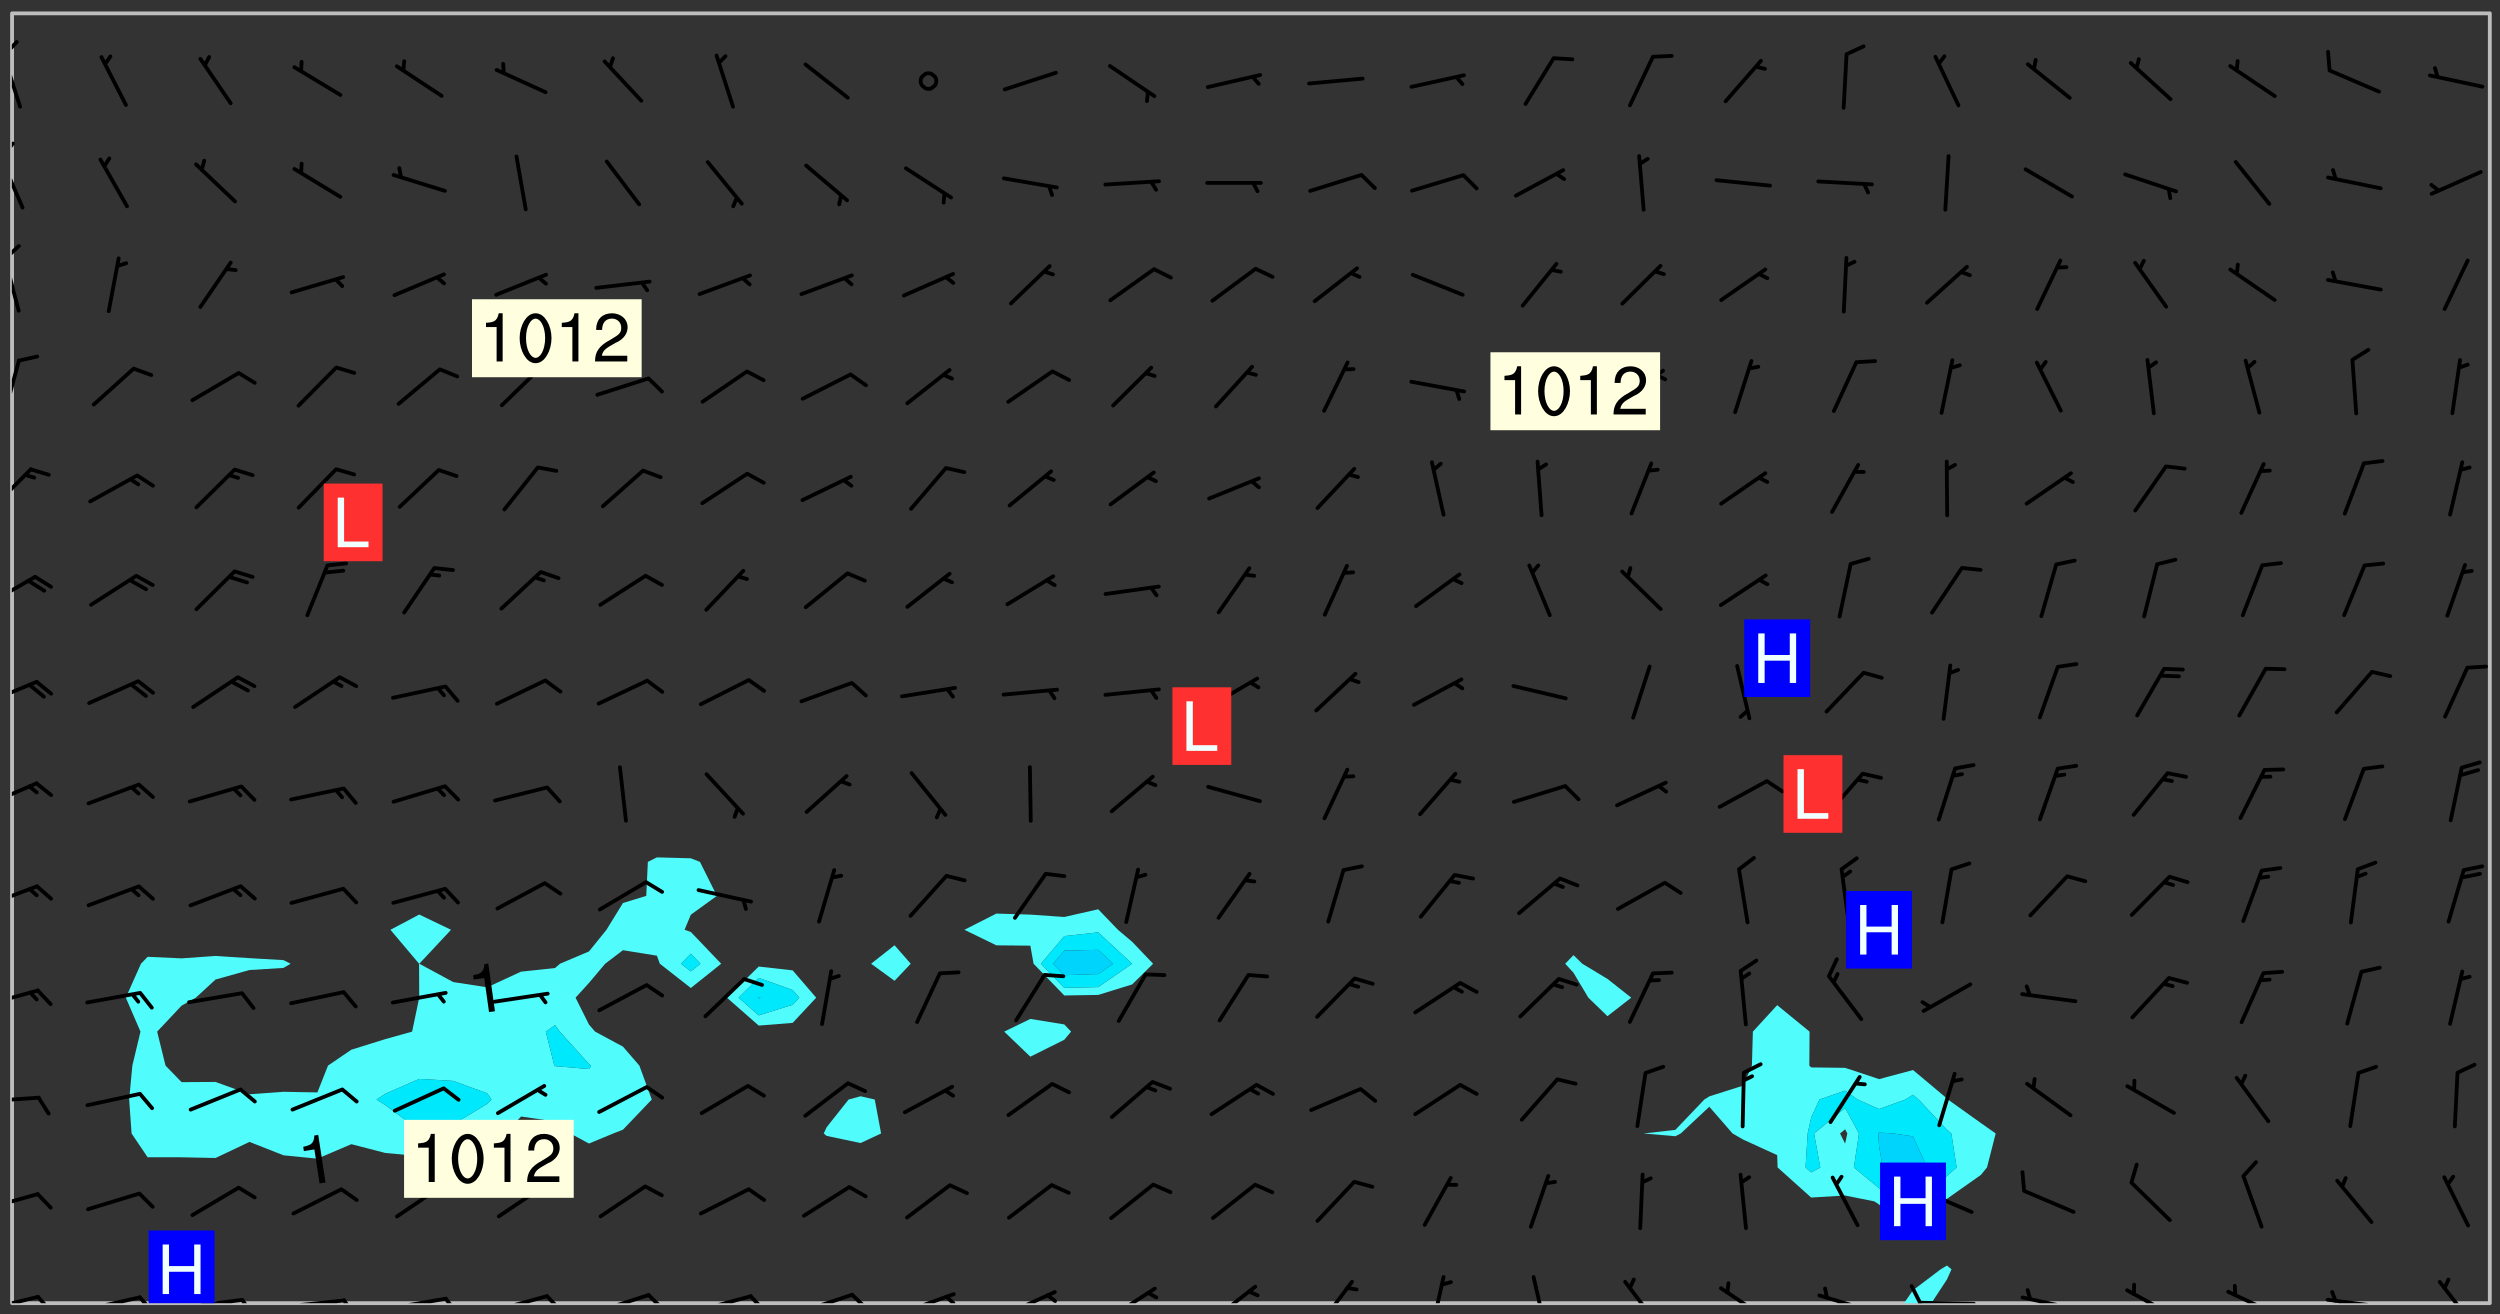 <svg xmlns="http://www.w3.org/2000/svg" role="img" xmlns:xlink="http://www.w3.org/1999/xlink" viewBox="142.45 309.95 326.84 171.84"><rect x="142.45" y="309.95" width="326.84" height="171.84" fill="#333333" stroke="none"/><defs><clipPath id="clip2"><path d="M 144 311.672 L 145 311.672 L 145 480.328 L 144 480.328 Z M 144 311.672"/></clipPath><clipPath id="clip3"><path d="M 144 311.672 L 468 311.672 L 468 480.328 L 144 480.328 Z M 144 311.672"/></clipPath><clipPath id="clip4"><path d="M 391 475 L 398 475 L 398 480.328 L 391 480.328 Z M 391 475"/></clipPath><clipPath id="clip5"><path d="M 467 311.672 L 468 311.672 L 468 480.328 L 467 480.328 Z M 467 311.672"/></clipPath><clipPath id="clip6"><path d="M 144 479 L 148 479 L 148 480.328 L 144 480.328 Z M 144 479"/></clipPath><clipPath id="clip7"><path d="M 147 479 L 150 479 L 150 480.328 L 147 480.328 Z M 147 479"/></clipPath><clipPath id="clip8"><path d="M 153 479 L 161 479 L 161 480.328 L 153 480.328 Z M 153 479"/></clipPath><clipPath id="clip9"><path d="M 160 479 L 163 479 L 163 480.328 L 160 480.328 Z M 160 479"/></clipPath><clipPath id="clip10"><path d="M 166 479 L 175 479 L 175 480.328 L 166 480.328 Z M 166 479"/></clipPath><clipPath id="clip11"><path d="M 173 479 L 176 479 L 176 480.328 L 173 480.328 Z M 173 479"/></clipPath><clipPath id="clip12"><path d="M 180 479 L 188 479 L 188 480.328 L 180 480.328 Z M 180 479"/></clipPath><clipPath id="clip13"><path d="M 187 479 L 190 479 L 190 480.328 L 187 480.328 Z M 187 479"/></clipPath><clipPath id="clip14"><path d="M 193 479 L 201 479 L 201 480.328 L 193 480.328 Z M 193 479"/></clipPath><clipPath id="clip15"><path d="M 200 479 L 203 479 L 203 480.328 L 200 480.328 Z M 200 479"/></clipPath><clipPath id="clip16"><path d="M 206 479 L 215 479 L 215 480.328 L 206 480.328 Z M 206 479"/></clipPath><clipPath id="clip17"><path d="M 213 479 L 216 479 L 216 480.328 L 213 480.328 Z M 213 479"/></clipPath><clipPath id="clip18"><path d="M 220 479 L 228 479 L 228 480.328 L 220 480.328 Z M 220 479"/></clipPath><clipPath id="clip19"><path d="M 226 479 L 230 479 L 230 480.328 L 226 480.328 Z M 226 479"/></clipPath><clipPath id="clip20"><path d="M 233 479 L 241 479 L 241 480.328 L 233 480.328 Z M 233 479"/></clipPath><clipPath id="clip21"><path d="M 240 479 L 243 479 L 243 480.328 L 240 480.328 Z M 240 479"/></clipPath><clipPath id="clip22"><path d="M 246 478 L 255 478 L 255 480.328 L 246 480.328 Z M 246 478"/></clipPath><clipPath id="clip23"><path d="M 253 478 L 256 478 L 256 480.328 L 253 480.328 Z M 253 478"/></clipPath><clipPath id="clip24"><path d="M 260 478 L 268 478 L 268 480.328 L 260 480.328 Z M 260 478"/></clipPath><clipPath id="clip25"><path d="M 265 479 L 268 479 L 268 480.328 L 265 480.328 Z M 265 479"/></clipPath><clipPath id="clip26"><path d="M 273 478 L 281 478 L 281 480.328 L 273 480.328 Z M 273 478"/></clipPath><clipPath id="clip27"><path d="M 279 479 L 281 479 L 281 480.328 L 279 480.328 Z M 279 479"/></clipPath><clipPath id="clip28"><path d="M 287 478 L 294 478 L 294 480.328 L 287 480.328 Z M 287 478"/></clipPath><clipPath id="clip29"><path d="M 300 477 L 307 477 L 307 480.328 L 300 480.328 Z M 300 477"/></clipPath><clipPath id="clip30"><path d="M 314 477 L 320 477 L 320 480.328 L 314 480.328 Z M 314 477"/></clipPath><clipPath id="clip31"><path d="M 329 476 L 332 476 L 332 480.328 L 329 480.328 Z M 329 476"/></clipPath><clipPath id="clip32"><path d="M 342 476 L 345 476 L 345 480.328 L 342 480.328 Z M 342 476"/></clipPath><clipPath id="clip33"><path d="M 354 477 L 360 477 L 360 480.328 L 354 480.328 Z M 354 477"/></clipPath><clipPath id="clip34"><path d="M 367 478 L 374 478 L 374 480.328 L 367 480.328 Z M 367 478"/></clipPath><clipPath id="clip35"><path d="M 380 479 L 388 479 L 388 480.328 L 380 480.328 Z M 380 479"/></clipPath><clipPath id="clip36"><path d="M 393 480 L 401 480 L 401 480.328 L 393 480.328 Z M 393 480"/></clipPath><clipPath id="clip37"><path d="M 392 477 L 394 477 L 394 480.328 L 392 480.328 Z M 392 477"/></clipPath><clipPath id="clip38"><path d="M 406 479 L 414 479 L 414 480.328 L 406 480.328 Z M 406 479"/></clipPath><clipPath id="clip39"><path d="M 407 478 L 409 478 L 409 480.328 L 407 480.328 Z M 407 478"/></clipPath><clipPath id="clip40"><path d="M 420 478 L 427 478 L 427 480.328 L 420 480.328 Z M 420 478"/></clipPath><clipPath id="clip41"><path d="M 433 478 L 441 478 L 441 480.328 L 433 480.328 Z M 433 478"/></clipPath><clipPath id="clip42"><path d="M 446 479 L 454 479 L 454 480.328 L 446 480.328 Z M 446 479"/></clipPath><clipPath id="clip43"><path d="M 447 478 L 449 478 L 449 480.328 L 447 480.328 Z M 447 478"/></clipPath><clipPath id="clip44"><path d="M 461 477 L 466 477 L 466 480.328 L 461 480.328 Z M 461 477"/></clipPath><clipPath id="clip45"><path d="M 144 465 L 148 465 L 148 469 L 144 469 Z M 144 465"/></clipPath><clipPath id="clip46"><path d="M 144 453 L 148 453 L 148 455 L 144 455 Z M 144 453"/></clipPath><clipPath id="clip47"><path d="M 144 439 L 148 439 L 148 442 L 144 442 Z M 144 439"/></clipPath><clipPath id="clip48"><path d="M 144 425 L 148 425 L 148 429 L 144 429 Z M 144 425"/></clipPath><clipPath id="clip49"><path d="M 144 412 L 148 412 L 148 416 L 144 416 Z M 144 412"/></clipPath><clipPath id="clip50"><path d="M 144 398 L 148 398 L 148 403 L 144 403 Z M 144 398"/></clipPath><clipPath id="clip51"><path d="M 144 385 L 148 385 L 148 390 L 144 390 Z M 144 385"/></clipPath><clipPath id="clip52"><path d="M 144 371 L 147 371 L 147 377 L 144 377 Z M 144 371"/></clipPath><clipPath id="clip53"><path d="M 144 356 L 146 356 L 146 365 L 144 365 Z M 144 356"/></clipPath><clipPath id="clip54"><path d="M 144 343 L 146 343 L 146 351 L 144 351 Z M 144 343"/></clipPath><clipPath id="clip55"><path d="M 144 341 L 146 341 L 146 345 L 144 345 Z M 144 341"/></clipPath><clipPath id="clip56"><path d="M 144 330 L 146 330 L 146 338 L 144 338 Z M 144 330"/></clipPath><clipPath id="clip57"><path d="M 144 328 L 145 328 L 145 331 L 144 331 Z M 144 328"/></clipPath><clipPath id="clip58"><path d="M 144 316 L 146 316 L 146 325 L 144 325 Z M 144 316"/></clipPath><clipPath id="clip59"><path d="M 144 315 L 145 315 L 145 318 L 144 318 Z M 144 315"/></clipPath><clipPath id="clip60"><path d="M 161 470 L 171 470 L 171 480.328 L 161 480.328 Z M 161 470"/></clipPath><g id="surface2372" clip-path="url(#clip1)"><path fill="#fff" fill-opacity="0" fill-rule="evenodd" d="M 0 0 L 1000 0 L 1000 1000 L 0 1000 Z M 0 0"/><path fill="#d3d3d3" fill-opacity="0" fill-rule="evenodd" d="M162.152 355.867L161.918 356.16 161.977 356.395 162.094 356.566 162.27 356.801 162.562 357.148 162.676 357.207 162.793 357.035 162.852 356.801 163.027 356.625 163.492 356.449 164.191 356.449 164.426 356.742 164.715 357.559 164.773 357.734 164.949 357.965 165.301 358.199 166 358.898 166.172 359.074 166.406 359.422 166.641 359.832 166.93 360.414 167.34 360.879 167.57 361.113 167.805 361.289 167.922 361.52 168.098 361.812 168.27 362.977 168.27 363.211 168.328 363.5 168.387 363.617 168.504 363.734 168.852 364.145 168.969 364.316 169.145 364.492 169.32 364.727 169.438 364.898 169.609 365.25 169.668 365.484 169.902 365.891 170.137 365.832 169.961 366.008 169.902 366.938 169.32 366.938 169.086 366.824 168.738 366.938 168.621 367.055 168.562 367.348 168.504 367.523 168.387 367.695 167.922 367.988 167.863 368.223 167.805 368.336 167.805 368.98 167.863 369.152 167.863 369.562 167.922 369.621 167.922 370.027 167.98 370.434 168.098 370.609 168.156 370.668 168.387 371.309 168.328 371.602 168.328 372.301 168.27 372.883 168.27 373.117 168.211 373.348 168.156 373.699 168.156 375.621 168.211 375.738 168.637 375.738 168.27 375.855 168.246 376.207 169.137 377.375 170.879 377.914 172.219 378.273 172.219 378.812 172.309 379.621 172.844 380.336 174.363 380.605 175.254 380.52 175.344 381.684 175.879 381.863 177.039 381.684 179.094 380.699 180.254 380.336 182.133 380.16 183.828 379.98 183.648 380.699 182.133 380.785 180.883 380.875 180.078 381.145 179.004 381.953 179.273 382.672 179.809 383.57 179.629 384.195 179.363 385.004 179.629 386.082 180.254 386.98 181.059 387.16 182.309 386.98 182.043 387.703 182.141 388.207 182.195 388.5 182.195 388.672 182.254 388.965 182.254 389.371 182.43 389.488 182.781 389.605 183.188 389.605 183.48 389.43 183.594 389.312 183.652 389.195 183.77 388.965 183.828 388.789 184.18 388.324 184.41 388.148 184.586 388.09 184.762 388.148 184.82 388.324 184.938 389.312 184.992 389.781 185.051 389.953 185.168 390.188 185.344 390.246 186.16 390.305 186.449 390.305 186.566 390.539 186.625 390.945 186.684 391.297 186.684 392.402 186.801 392.695 186.918 393.043 187.207 393.742 187.383 394.094 187.965 394.848 188.316 395.023 188.488 395.082 188.957 395.316 189.598 395.781 189.945 396.016 190.238 396.191 190.531 396.246 190.762 396.309 191.578 396.656 191.871 396.832 191.984 397.004 192.336 397.355 192.453 397.531 192.977 398.172 192.977 398.461 193.035 398.812 193.035 399.16 193.094 399.512 193.152 399.801 193.27 399.859 193.441 399.918 193.617 399.918 194.199 400.152 194.375 400.27 194.551 400.559 194.727 400.793 194.84 401.027 195.133 401.258 195.25 401.375 195.25 401.785 195.309 401.84 195.598 402.074 195.832 402.191 195.891 402.309 196.008 402.48 196.066 402.598 196.297 402.832 196.355 403.008 196.59 403.066 196.707 403.125 196.59 403.238 196.531 403.355 196.531 403.473 196.414 403.766 196.297 404.055 196.297 404.637 196.473 404.754 196.59 404.812 196.648 404.93 196.766 405.047 196.879 405.105 197.055 405.453 197.113 405.805 197.172 406.211 197.172 406.387 197.113 406.562 196.996 407.262 196.996 407.434 197.113 407.609 197.406 407.902 197.812 407.902 197.988 408.02 198.105 408.191 198.223 408.484 198.223 408.719 197.695 408.719 197.465 408.484 197.23 408.484 197.055 408.543 196.996 409.242 197.055 409.59 197.172 409.766 197.348 410.176 197.465 410.406 197.754 410.875 197.93 410.93 198.453 410.93 198.688 410.988 199.445 411.629 199.504 411.922 199.504 412.156 199.562 412.215 199.793 412.562 199.793 412.914 199.676 413.086 199.676 413.379 199.969 413.668 200.262 413.844 200.434 413.902 200.727 414.078 201.02 414.195 201.602 414.602 201.891 414.836 202.184 415.012 202.402 415.172 202.418 415.184 202.648 415.359 203.289 415.883 203.465 416.117 203.582 416.293 203.758 416.469 203.871 416.641 203.871 417.281 203.988 417.457 204.457 417.574 205.039 417.691 205.273 417.75 205.504 417.863 205.797 417.98 205.91 418.039 206.496 418.391 206.785 418.562 206.961 418.625 207.137 418.68 207.312 418.738 208.012 419.09 208.301 419.266 208.535 419.32 208.824 419.496 209.059 419.613 209.699 420.02 209.992 420.137 210.164 420.195 210.398 420.254 210.809 420.312 211.039 420.371 211.273 420.488 211.332 420.66 210.922 420.836 211.391 420.895 211.449 421.188 211.562 421.422 211.738 421.477 211.973 421.535 212.148 421.594 212.555 421.711 213.195 421.945 213.312 422.117 213.371 422.352 213.371 422.527 213.312 422.645 213.254 423.051 213.488 423.285 213.605 423.344 213.953 423.461 214.594 423.691 214.77 423.809 215.059 423.926 215.234 424.102 215.469 424.566 216.051 425.672 216.227 425.848 216.574 426.023 216.75 426.141 217.102 426.258 218.148 426.781 218.383 426.84 218.848 426.953 219.141 427.012 219.605 427.188 220.363 427.77 220.598 428.004 220.945 428.469 221.121 428.645 221.41 428.879 222.227 429.578 222.52 429.754 222.809 430.043 223.102 430.219 223.395 430.508 224.09 431.148 224.266 431.324 224.559 431.559 224.848 431.793 225.316 432.082 225.957 432.664 226.305 432.898 226.539 433.191 226.887 433.539 227.238 434.004 228.172 434.996 228.52 435.402 228.637 435.578 228.871 435.637 228.984 435.754 229.629 435.93 229.859 436.043 230.094 436.102 230.387 436.277 230.617 436.395 231.551 437.094 231.957 437.5 232.191 437.676 232.598 437.852 232.832 437.969 233.648 438.316 233.996 438.551 234.23 438.668 234.523 438.957 234.754 439.074 235.512 439.426 235.863 439.598 236.094 439.656 236.387 439.773 236.621 439.832 237.492 440.008 238.309 440.008 238.777 440.238 238.949 440.297 239.824 440.996 240.289 441.113 240.582 441.172 240.758 441.23 240.988 441.289 241.457 441.348 241.805 441.406 242.156 441.465 242.562 441.523 242.855 441.523 243.027 441.582 243.027 441.812 243.203 441.988 243.496 441.988 243.844 442.047 244.195 442.105 244.895 442.223 245.535 442.223 246 441.988 246.293 441.812 246.465 441.695 246.875 441.523 247.164 441.348 248.098 440.883 248.566 440.59 249.09 440.297 249.555 440.125 250.02 439.949 251.07 439.484 251.359 439.367 251.77 439.25 252.059 439.133 252.586 438.957 254.102 438.258 254.684 437.91 254.973 437.852 255.266 437.793 255.613 437.676 256.488 437.445 256.84 437.328 256.953 437.328 257.188 437.27 258.062 437.035 258.297 436.977 259.109 436.977 259.461 436.918 260.277 436.801 260.449 436.742 260.801 436.688 261.094 436.629 261.324 436.57 262.141 436.395 262.316 436.336 262.664 436.336 262.898 436.277 263.363 436.16 264.121 435.988 264.355 435.93 264.703 435.93 265.113 435.812 265.402 435.754 266.688 435.695 266.977 435.695 267.387 435.637 267.617 435.578 267.793 435.578 268.668 435.461 269.074 435.461 269.484 435.344 269.832 435.344 270.184 435.23 271.055 435.172 272.805 435.172 273.852 435.461 274.262 435.578 274.551 435.695 274.902 435.812 275.191 435.93 276.242 436.102 276.531 436.16 276.824 436.16 277.117 436.219 277.289 436.277 277.699 436.336 277.871 436.395 277.988 436.453 278.105 436.453 278.223 436.512 278.574 436.57 278.688 436.57 279.098 436.637 281.02 437.031 282.945 437.426 284.465 437.875 286.16 438.594 288.305 439.398 289.91 438.68 291.34 437.875 292.5 436.797 293.75 436.348 296.785 435.629 298.66 435.27 300.805 433.922 303.039 432.668 305.539 431.41 307.234 430.961 309.02 430.781 310.18 430.512 310.805 431.051 312.145 430.781 312.859 429.793 313.844 428.449 314.289 428.27 315.094 427.91 316.969 427.371 318.754 426.922 320.004 426.652 321.164 426.562 322.863 426.473 324.824 426.203 326.074 426.113 326.613 426.113 327.238 426.023 328.129 426.023 330.273 425.844 332.684 425.664 335.273 425.574 336.969 425.754 338.578 425.844 340.008 426.203 341.168 426.922 343.043 427.91 344.203 429.438 344.469 430.152 345.098 430.242 345.453 431.141 345.988 431.68 346.523 433.207 347.598 433.566 348.133 433.566 347.328 434.102 347.418 435.809 348.133 438.504 349.023 439.309 349.918 440.297 350.633 441.555 352.418 442.094 353.938 441.914 354.293 443.258 355.902 442.453 356.883 441.914 357.152 442.184 357.469 441.969 357.688 441.824 358.488 442.273 358.938 441.914 359.293 441.914 359.828 441.645 360.367 440.926 360.902 440.656 361.527 439.668 362.688 440.117 363.527 440.488 364.922 441.105 366.617 440.926 368.223 440.926 370.008 441.016 370.188 439.309 370.723 437.965 371.527 438.234 372.02 439.082 372.422 439.488 372.332 440.027 372.332 440.387 373.047 440.836 373.758 440.566 375.188 440.566 375.547 441.555 375.992 442.812 376.707 444.156 377.957 444.785 379.652 445.414 380.367 445.234 380.547 444.695 381.527 444.605 381.977 444.965 382.062 446.223 381.797 446.852 381.262 447.031 381.262 447.57 381.977 448.555 382.242 449.094 383.227 450.082 384.027 451.16 383.762 451.52 383.672 452.418 383.047 454.75 382.691 456.816 382.602 458.609 382.422 459.328 382.332 459.867 382.332 461.305 381.352 463.188 380.992 464.895 380.457 465.793 379.652 466.961 379.387 467.5 381.441 468.754 381.527 469.113 381.172 469.652 381.082 469.473 381.082 470.281 381.172 471.719 380.727 472.434 379.652 472.527 379.387 473.242 379.922 474.141 380.727 474.859 381.887 475.668 383.227 475.938 383.672 476.297 383.316 476.746 381.527 476.656 380.277 476.207 379.562 475.488 378.938 475.398 378.762 478.988 378.574 480.297 467.934 480.297 467.934 311.703 412.664 311.703 412.664 360.785 413.426 360.91 416.715 361.453 418.738 364.289 418.738 367.043 421.09 367.375 423.438 367.707 427.488 367.707 426.109 371.867 424.086 372.574 422.062 373.277 421.52 373.621 418.926 375.238 418.738 375.355 416.715 373.277 415.984 370.535 413.312 368.457 411.938 364.957 411.871 364.875 409.914 362.203 412.664 360.785 412.664 311.703 294.422 311.703 294.422 403.117 294.539 403.148 294.672 403.16 294.746 403.234 294.852 403.281 294.941 403.34 295.027 403.398 295.117 403.457 295.414 403.754 295.473 403.844 295.504 403.961 295.531 404.078 295.547 404.215 295.516 404.332 295.457 404.422 295.398 404.508 295.355 404.613 295.309 404.715 295.281 404.836 295.281 404.98 295.457 405.25 295.605 405.398 295.68 405.484 295.754 405.559 295.797 405.664 295.859 405.754 295.918 405.84 295.961 405.945 296.02 406.035 296.066 406.137 296.109 406.242 296.168 406.328 296.285 406.508 296.359 406.582 296.422 406.668 296.48 406.758 296.523 406.863 296.582 406.953 296.641 407.039 296.703 407.129 296.762 407.219 296.805 407.32 296.922 407.5 296.996 407.574 297.055 407.66 297.129 407.734 297.219 407.793 297.324 407.84 297.473 407.84 297.605 407.824 297.738 407.84 297.84 407.793 297.914 407.719 297.961 407.617 297.945 407.484 297.945 407.336 297.898 407.23 297.871 407.113 297.824 407.012 297.797 406.891 297.754 406.789 297.691 406.699 297.648 406.598 297.605 406.492 297.574 406.375 297.559 406.242 297.547 406.105 297.633 406.047 297.691 405.961 297.812 405.93 297.855 406.035 297.871 406.168 297.871 406.285 297.93 406.387 297.988 406.477 298.078 406.535 298.227 406.684 298.285 406.773 298.328 406.879 298.316 406.98 298.402 407.039 298.508 407.086 298.594 407.145 298.684 407.203 298.758 407.277 298.641 407.305 298.535 407.352 298.449 407.41 298.375 407.484 298.316 407.574 298.254 407.66 298.227 407.781 298.18 407.883 298.137 407.988 298.105 408.105 298.094 408.238 298.078 408.371 298.078 408.52 298.105 408.637 298.152 408.742 298.195 408.844 298.254 408.934 298.328 409.008 298.418 409.066 298.492 409.141 298.582 409.199 298.641 409.289 298.684 409.395 298.73 409.496 298.848 409.527 298.98 409.543 299.129 409.543 299.246 409.512 299.352 409.555 299.395 409.66 299.441 409.762 299.469 409.883 299.5 410 299.527 410.117 299.559 410.238 299.586 410.355 299.691 410.398 299.793 410.445 299.926 410.43 300.074 410.578 300.137 410.664 300.211 410.738 300.281 410.812 300.371 410.875 300.477 410.918 300.578 410.961 300.695 410.992 300.832 411.008 300.949 410.977 301.023 410.902 301.051 410.785 301.039 410.652 301.008 410.531 300.98 410.414 301.023 410.309 301.141 410.309 301.23 410.371 301.348 410.398 301.496 410.398 301.629 410.414 301.777 410.414 301.91 410.43 302.043 410.414 302.191 410.414 302.324 410.398 302.457 410.387 302.594 410.398 302.711 410.371 302.844 410.355 303.035 410.297 302.977 410.473 302.961 410.605 302.934 410.727 302.918 410.859 302.859 410.945 302.727 410.961 302.621 411.008 302.516 411.051 302.398 411.082 302.281 411.109 302.016 411.141 301.867 411.141 301.734 411.156 301.66 411.23 301.719 411.316 301.867 411.465 301.984 411.645 302.059 411.715 302.148 411.777 302.238 411.836 302.324 411.895 302.414 411.953 302.516 411.996 302.621 412.059 302.727 412.102 302.812 412.16 302.918 412.207 303.02 412.25 303.199 412.367 303.258 412.457 303.215 412.559 303.168 412.664 303.184 412.797 303.406 413.02 303.465 413.109 303.508 413.211 303.539 413.332 303.582 413.434 303.598 413.566 303.629 413.684 303.641 413.82 303.672 413.938 303.82 414.086 303.922 414.129 304.027 414.172 304.145 414.203 304.277 414.219 304.414 414.234 304.531 414.234 304.648 414.203 304.738 414.145 304.781 414.039 304.828 413.938 304.871 413.832 304.902 413.715 304.914 413.582 304.914 413.434 304.902 413.301 304.887 413.168 304.855 413.051 304.812 412.945 304.766 412.84 304.723 412.738 304.68 412.633 304.664 412.5 304.68 412.367 304.707 412.25 304.738 412.133 304.766 412.012 304.812 411.91 304.902 411.852 304.988 411.789 305.062 411.715 305.152 411.656 305.375 411.434 305.434 411.348 305.508 411.273 305.625 411.094 305.684 411.008 305.684 410.859 305.609 410.785 305.508 410.738 305.402 410.695 305.301 410.652 305.242 410.562 305.195 410.457 305.168 410.34 305.258 410.281 305.375 410.25 305.477 410.207 305.656 410.09 305.805 409.941 305.816 409.809 305.805 409.703 305.715 409.645 305.582 409.66 305.434 409.66 305.301 409.676 305.168 409.66 305.047 409.629 304.961 409.57 304.887 409.496 304.828 409.406 304.766 409.32 304.648 409.141 304.59 409.055 304.621 408.934 304.707 408.875 304.828 408.844 304.887 408.758 304.887 408.637 304.855 408.52 304.797 408.43 304.738 408.344 304.691 408.238 304.664 408.121 304.648 407.988 304.707 407.898 304.781 407.824 304.871 407.766 304.988 407.586 305.062 407.512 305.121 407.426 305.27 407.277 305.391 407.246 305.523 407.23 305.656 407.246 305.73 407.32 305.773 407.426 305.789 407.559 305.758 407.676 305.641 407.707 305.508 407.719 305.359 407.867 305.316 407.973 305.27 408.074 305.242 408.195 305.211 408.312 305.211 408.461 305.242 408.578 305.285 408.684 305.344 408.773 305.418 408.844 305.492 408.918 305.609 408.949 305.73 408.977 305.848 408.949 305.98 408.934 306.098 408.934 306.188 408.992 306.262 409.066 306.309 409.172 306.367 409.258 306.469 409.305 306.602 409.32 306.707 409.363 306.793 409.422 306.781 409.527 306.707 409.602 306.527 409.719 306.469 409.809 306.379 409.867 306.309 409.941 306.234 410.016 306.172 410.105 306.145 410.223 306.129 410.355 306.145 410.488 306.129 410.621 306.129 410.77 306.145 410.902 306.172 411.02 306.203 411.141 306.277 411.215 306.367 411.273 306.453 411.332 306.543 411.391 306.66 411.422 306.66 411.508 306.559 411.555 306.469 411.613 306.203 411.645 306.086 411.672 305.938 411.672 305.832 411.715 305.73 411.762 305.672 411.852 305.609 412.086 305.598 412.219 305.566 412.34 305.551 412.473 305.551 412.766 305.539 412.898 305.551 413.035 305.566 413.168 305.699 413.184 305.832 413.195 305.953 413.227 306.039 413.285 306.113 413.359 306.16 413.465 306.203 413.566 306.219 413.699 306.219 414.145 306.203 414.277 306.203 414.723 306.234 414.988 306.262 415.105 306.277 415.238 306.309 415.355 306.395 415.566 306.426 415.832 306.426 415.98 306.395 416.098 306.367 416.215 306.336 416.336 306.309 416.453 306.277 416.57 306.246 416.691 306.234 416.824 306.219 416.957 306.309 417.016 306.426 416.984 306.527 417 306.574 417.105 306.543 417.371 306.543 417.812 306.5 417.918 306.453 418.023 306.41 418.125 306.367 418.23 306.309 418.316 306.277 418.438 306.234 418.555 306.203 418.672 306.188 418.805 306.203 418.938 306.262 419.027 306.367 419.074 306.453 419.133 306.512 419.219 306.5 419.355 306.469 419.473 306.426 419.574 306.426 420.02 306.41 420.152 306.41 420.301 306.379 420.418 306.336 420.523 306.309 420.641 306.262 420.746 306.219 420.848 306.188 420.969 306.16 421.086 306.129 421.219 306.098 421.336 306.07 421.453 306.027 421.559 305.996 421.676 305.965 421.797 305.953 421.93 305.938 422.062 305.938 422.359 305.965 422.477 305.965 422.625 306.012 423.023 306.039 423.141 306.098 423.23 306.219 423.262 306.367 423.262 306.5 423.246 306.559 423.336 306.559 423.453 306.5 423.543 306.41 423.602 306.309 423.645 306.203 423.691 306.113 423.75 306.027 423.809 305.891 423.824 305.773 423.793 305.641 423.777 305.539 423.824 305.477 423.91 305.465 424.047 305.449 424.18 305.418 424.297 305.391 424.414 305.375 424.547 305.344 424.668 305.344 424.965 305.359 425.098 305.391 425.215 305.391 425.363 305.402 425.496 305.402 425.645 305.375 425.762 305.328 425.863 305.301 425.984 305.27 426.102 305.211 426.191 305.137 426.266 305.035 426.309 304.93 426.355 304.812 426.383 304.691 426.414 304.59 426.367 304.648 426.281 304.754 426.234 304.781 426.117 304.812 426 304.84 425.879 304.871 425.762 304.871 425.613 304.887 425.48 304.855 425.363 304.812 425.258 304.707 425.273 304.633 425.348 304.531 425.391 304.441 425.453 304.367 425.527 304.324 425.629 304.309 425.762 304.277 425.879 304.25 426 304.219 426.117 304.191 426.234 304.16 426.355 304.133 426.473 304.102 426.59 304.059 426.695 303.969 426.754 303.879 426.754 303.762 426.723 303.73 426.637 303.746 426.5 303.715 426.383 303.715 426.234 303.703 426.102 303.703 425.953 303.641 425.719 303.613 425.598 303.57 425.496 303.523 425.391 303.465 425.305 303.406 425.215 303.363 425.109 303.301 425.023 303.152 424.875 303.082 424.801 302.977 424.754 302.871 424.711 302.77 424.668 302.473 424.371 302.383 424.297 302.297 424.238 302.191 424.195 302.102 424.133 302.016 424.074 301.91 424.031 301.82 423.973 301.734 423.91 301.66 423.84 301.555 423.793 301.469 423.734 301.363 423.691 301.273 423.629 301.172 423.586 301.066 423.543 300.98 423.484 300.875 423.438 300.77 423.395 300.668 423.348 300.578 423.289 300.477 423.246 300.371 423.203 300.281 423.141 300.164 423.113 300.031 423.098 299.898 423.113 299.75 423.113 299.617 423.129 299.5 423.098 299.41 423.039 299.336 422.965 299.246 422.906 299.145 422.859 298.996 422.859 298.875 422.832 298.773 422.789 298.699 422.715 298.582 422.535 298.492 422.477 298.391 422.434 298.301 422.371 298.195 422.328 298.105 422.27 298.02 422.211 297.914 422.164 297.855 422.078 297.797 421.988 297.754 421.883 297.707 421.781 297.633 421.707 297.547 421.648 297.473 421.574 297.383 421.516 297.16 421.293 297.117 421.188 297.086 420.922 297.191 420.879 297.336 420.879 297.441 420.922 297.516 420.996 297.605 421.055 297.691 421.113 297.797 421.16 297.887 421.219 298.035 421.367 298.105 421.441 298.254 421.59 298.316 421.676 298.391 421.75 298.477 421.809 298.551 421.883 298.641 421.945 298.73 422.004 298.816 422.062 299.086 422.238 299.188 422.285 299.293 422.328 299.395 422.371 299.441 422.297 299.5 422.211 299.574 422.137 299.645 422.062 299.75 422.105 299.824 422.18 299.883 422.27 299.926 422.371 299.973 422.477 300.016 422.582 300.137 422.609 300.254 422.582 300.328 422.492 300.371 422.387 300.43 422.297 300.504 422.223 300.609 422.18 300.727 422.152 300.859 422.164 300.949 422.223 301.098 422.371 301.156 422.461 301.199 422.566 301.246 422.668 301.289 422.773 301.332 422.875 301.438 422.922 301.543 422.965 301.676 422.98 301.762 422.922 301.82 422.832 301.895 422.758 302 422.715 302.117 422.742 302.223 422.789 302.324 422.832 302.43 422.875 302.531 422.922 302.711 423.039 302.711 423.156 302.695 423.289 302.711 423.422 302.727 423.559 302.785 423.645 302.887 423.691 303.008 423.719 303.125 423.75 303.273 423.75 303.391 423.719 303.449 423.629 303.629 423.512 303.688 423.422 303.762 423.348 303.82 423.262 303.938 423.082 304.117 422.965 304.234 422.996 304.324 423.055 304.367 423.129 304.352 423.262 304.352 423.379 304.441 423.438 304.59 423.438 304.723 423.422 304.855 423.41 305.121 423.379 305.227 423.336 305.344 423.305 305.465 423.277 305.539 423.203 305.609 423.129 305.672 423.039 305.656 422.934 305.609 422.832 305.508 422.789 305.402 422.773 305.285 422.801 305.02 422.832 304.871 422.832 304.797 422.758 304.707 422.699 304.59 422.668 304.473 422.641 304.34 422.625 304.191 422.625 304.059 422.641 303.762 422.641 303.656 422.594 303.508 422.445 303.465 422.344 303.406 422.254 303.629 422.031 303.715 421.973 303.82 421.93 303.938 421.898 304.07 421.883 304.203 421.898 304.34 421.914 304.441 421.957 304.574 421.945 304.664 421.883 304.766 421.84 304.828 421.75 304.781 421.648 304.691 421.59 304.574 421.559 304.473 421.516 304.414 421.426 304.352 421.336 304.352 421.219 304.367 421.086 304.473 421.039 304.547 420.969 304.547 420.848 304.457 420.789 304.426 420.672 304.516 420.613 304.59 420.539 304.633 420.434 304.691 420.344 304.738 420.242 304.754 420.109 304.754 419.961 304.707 419.855 304.664 419.754 304.574 419.695 304.441 419.68 304.34 419.637 304.203 419.621 304.086 419.59 303.641 419.59 303.508 419.574 303.375 419.562 303.242 419.547 303.125 419.516 302.977 419.516 302.844 419.5 302.711 419.488 302.445 419.457 302.324 419.414 302.238 419.355 302.164 419.281 302.164 419.133 302.176 419 302.281 418.953 302.383 418.91 302.516 418.895 302.668 418.895 302.801 418.879 303.094 418.879 303.215 418.91 303.316 418.953 303.406 419.012 303.641 419.074 303.762 419.027 303.852 418.969 303.953 418.926 304.086 418.91 304.191 418.953 304.293 419 304.426 419.012 304.547 418.984 304.691 418.984 304.812 418.953 304.93 418.926 305.035 418.879 305.109 418.805 305.195 418.746 305.344 418.598 305.402 418.512 305.449 418.406 305.477 418.289 305.492 418.184 305.391 418.141 305.301 418.082 305.184 418.051 305.078 418.008 304.988 417.945 304.914 417.859 304.84 417.785 304.738 417.742 304.633 417.695 304.531 417.652 304.473 417.562 304.426 417.461 304.34 417.25 304.277 417.164 304.219 417.074 304.145 417 304.059 416.941 303.789 416.941 303.672 416.973 303.582 417.031 303.48 417.074 303.348 417.09 303.242 417.074 303.215 416.957 303.152 416.867 303.035 416.836 302.934 416.793 302.785 416.645 302.754 416.527 302.738 416.422 302.812 416.348 302.992 416.23 303.109 416.203 303.227 416.172 303.363 416.188 303.465 416.23 303.57 416.273 303.672 416.32 303.777 416.363 303.895 416.395 304.027 416.41 304.145 416.438 304.277 416.453 304.383 416.438 304.473 416.379 304.398 416.305 304.293 416.262 304.219 416.188 304.145 416.098 303.996 415.949 303.91 415.891 303.82 415.832 303.746 415.758 303.656 415.699 303.555 415.652 303.434 415.625 303.332 415.578 303.227 415.535 303.109 415.504 303.008 415.461 302.887 415.43 302.738 415.43 302.621 415.461 302.516 415.504 302.43 415.566 302.25 415.684 302.164 415.742 302.074 415.801 301.969 415.848 301.883 415.906 301.777 415.949 301.676 415.992 301.57 416.039 301.496 416.113 301.438 416.203 301.379 416.289 301.332 416.395 301.273 416.48 301.199 416.555 301.066 416.543 300.949 416.512 300.832 416.512 300.758 416.586 300.668 416.645 300.594 416.719 300.504 416.777 300.418 416.836 300.312 416.883 300.211 416.926 300.074 416.941 299.973 416.898 299.824 416.75 299.719 416.703 299.633 416.703 299.527 416.75 299.426 416.793 299.305 416.824 299.188 416.793 299.113 416.719 299.113 416.602 299.145 416.48 299.219 416.41 299.277 416.32 299.352 416.246 299.469 416.215 299.574 416.172 299.867 416.172 300 416.156 300.137 416.141 300.238 416.098 300.328 416.039 300.43 415.992 300.52 415.934 300.652 415.922 300.742 415.98 300.875 415.992 300.965 415.934 301.051 415.875 301.156 415.832 301.246 415.773 301.332 415.711 301.422 415.652 301.57 415.504 301.629 415.418 301.688 415.328 301.793 415.285 301.926 415.27 302.043 415.297 302.164 415.328 302.223 415.27 302.281 415.18 302.312 414.914 302.34 414.797 302.445 414.809 302.578 414.824 302.68 414.781 302.77 414.723 302.828 414.633 302.902 414.559 302.961 414.469 303.008 414.367 303.02 414.234 303.008 414.102 302.961 413.996 302.812 413.848 302.754 413.758 302.695 413.672 302.652 413.566 302.652 413.121 302.668 412.988 302.668 412.84 302.68 412.707 302.621 412.648 302.531 412.707 302.43 412.664 302.25 412.547 302.164 412.488 302.102 412.398 302.043 412.309 301.969 412.234 301.883 412.176 301.762 412.207 301.66 412.219 301.555 412.266 301.469 412.324 301.363 412.367 301.215 412.516 301.125 412.574 301.039 412.633 300.949 412.695 300.844 412.738 300.711 412.754 300.711 412.633 300.816 412.59 300.934 412.559 301.008 412.488 301.051 412.383 301.051 412.234 301.023 412.117 300.875 411.969 300.742 411.953 300.594 411.953 300.477 411.984 300.371 412.027 300.27 412.07 300.18 412.133 300.062 412.16 299.988 412.086 300 411.953 299.957 411.852 299.914 411.746 299.824 411.688 299.707 411.715 299.586 411.746 299.469 411.777 299.367 411.82 299.246 411.852 299.145 411.895 299.039 411.938 298.949 411.996 298.848 412.012 298.848 411.895 298.863 411.762 298.805 411.672 298.73 411.715 298.582 411.863 298.523 411.953 298.449 412.027 298.402 412.133 298.359 412.234 298.285 412.309 298.227 412.398 298.152 412.473 298.094 412.559 298.02 412.633 297.93 412.695 297.855 412.766 297.781 412.84 297.68 412.855 297.547 412.871 297.441 412.828 297.441 412.707 297.59 412.559 297.633 412.457 297.691 412.367 297.738 412.266 297.781 412.16 297.84 412.07 297.871 411.953 297.914 411.852 297.945 411.73 297.973 411.613 298.02 411.508 298.062 411.406 298.105 411.301 298.18 411.23 298.27 411.168 298.359 411.109 298.461 411.066 298.758 411.066 299.023 411.035 299.129 410.992 299.055 410.918 298.938 410.887 298.832 410.844 298.742 410.785 298.641 410.738 298.551 410.68 298.449 410.637 298.344 410.594 298.254 410.531 298.168 410.473 298.062 410.43 297.961 410.387 297.84 410.355 297.723 410.324 297.621 410.281 297.5 410.25 297.398 410.207 297.309 410.148 297.266 410.043 297.25 409.91 297.352 409.867 297.484 409.852 297.621 409.867 297.754 409.852 297.855 409.809 297.914 409.719 297.93 409.613 297.84 409.555 297.766 409.48 297.664 409.438 297.574 409.379 297.426 409.23 297.383 409.125 297.367 408.992 297.367 408.699 297.309 408.609 297.219 408.551 297.145 408.477 297.102 408.371 297.07 408.254 297.012 408.164 296.938 408.09 296.82 408.062 296.746 407.988 296.656 407.93 296.566 407.867 296.48 407.809 296.406 407.734 296.348 407.648 296.301 407.543 296.215 407.484 296.066 407.336 295.871 407.277 295.738 407.293 295.637 407.336 295.562 407.41 295.516 407.512 295.473 407.617 295.414 407.707 295.355 407.793 295.059 408.09 294.969 408.148 294.883 408.148 294.82 408.062 294.777 407.957 294.809 407.84 294.867 407.75 294.895 407.633 294.883 407.5 294.793 407.438 294.688 407.484 294.57 407.512 294.453 407.543 294.184 407.719 294.082 407.766 293.965 407.793 293.859 407.84 293.77 407.898 293.668 407.941 293.609 407.855 293.562 407.75 293.578 407.617 293.625 407.512 293.695 407.438 293.77 407.367 293.828 407.277 293.828 407.129 293.785 407.023 293.547 407.023 293.445 407.07 293.414 407.188 293.387 407.305 293.355 407.426 293.281 407.469 293.148 407.484 293.074 407.438 293.031 407.336 292.988 407.23 292.941 407.129 292.898 407.023 292.777 407.055 292.676 407.098 292.543 407.113 292.426 407.145 292.32 407.188 292.23 407.246 292.129 407.293 292.008 407.32 291.875 407.336 291.773 407.293 291.715 407.203 291.668 407.098 291.625 406.996 291.582 406.891 291.582 406.773 291.641 406.684 291.727 406.625 291.906 406.508 292.008 406.461 292.113 406.418 292.219 406.359 292.32 406.316 292.41 406.254 292.512 406.211 292.617 406.152 292.719 406.105 292.809 406.047 292.914 406.004 293.016 405.961 293.105 405.898 293.207 405.855 293.344 405.84 293.461 405.871 293.562 405.914 293.684 405.945 293.785 405.988 293.891 406.035 293.992 406.078 294.098 406.121 294.199 406.168 294.305 406.211 294.406 406.254 294.512 406.301 294.598 406.359 294.703 406.402 294.82 406.434 294.926 406.477 295.027 406.523 295.117 406.582 295.223 406.625 295.324 406.668 295.43 406.715 295.547 406.742 295.648 406.789 295.77 406.816 295.918 406.816 296.004 406.758 296.02 406.656 296.078 406.566 296.051 406.449 295.977 406.375 295.859 406.195 295.785 406.121 295.695 406.047 295.516 405.93 295.43 405.871 295.324 405.828 295.223 405.781 294.953 405.605 294.895 405.516 294.82 405.441 294.762 405.352 294.719 405.25 294.688 405.133 294.672 404.996 294.672 404.434 294.66 404.301 294.645 404.168 294.613 404.051 294.598 403.918 294.586 403.785 294.555 403.664 294.332 403.441 294.273 403.355 294.258 403.25 294.289 403.133 294.422 403.117 294.422 311.703 172.992 311.703 172.992 313.156 172.934 313.391 172.582 314.441 172.41 314.965 172.293 315.312 172.117 315.723 172 315.895 171.766 316.188 171.535 316.246 171.184 316.246 171.066 316.305 170.836 316.711 170.836 317.004 170.953 317.18 171.184 317.41 171.301 317.645 171.941 318.402 172.234 318.867 172.41 319.102 172.641 319.453 172.875 319.801 173.516 320.617 173.691 321.082 173.863 321.492 173.98 322.188 174.156 322.656 174.273 324.055 174.332 324.52 174.332 325.395 174.449 326.441 174.449 331.223 174.391 331.688 174.039 332.969 173.863 333.492 173.75 333.902 173.398 334.832 172.934 336 172.699 336.582 172.582 336.758 172.41 337.105 172.234 337.512 171.883 338.328 171.824 338.621 171.711 338.914 171.594 339.203 171.535 339.379 171.418 340.254 171.359 340.66 171.301 340.777 171.242 340.953 171.184 341.125 170.953 341.652 170.836 341.824 170.836 342.059 170.719 342.293 170.66 342.465 170.484 343.051 170.484 343.34 170.426 343.516 170.426 343.809 170.367 343.922 170.309 344.449 170.309 344.621 170.254 344.855 170.254 347.477 170.078 348.293 169.961 348.469 169.785 348.703 169.668 348.875 169.555 349.109 168.969 350.043 168.738 350.332 168.445 350.797 168.27 351.031 167.98 351.383 167.629 352.082 167.516 352.312 167.34 352.723 167.164 352.953 166.758 353.48 165.941 354.18 165.648 354.352 165.359 354.586 165.184 354.703 165.008 354.879 164.484 355.285 163.957 355.461 163.785 355.637 163.551 355.691 162.91 355.867 162.152 355.867M174.363 386.891L173.289 387.34 173.648 388.234 174.898 387.52 175.344 386.98 174.363 386.891"/><path fill="#d3d3d3" fill-opacity="0" fill-rule="evenodd" d="M201.508 416.598L200.613 416.598 201.062 417.227 202.043 417.586 202.848 417.496 203.293 416.508 203.117 416.598 202.402 416.242 201.508 416.598M356.129 475.668L356.07 475.145 356.07 474.852 356.184 474.559 356.242 474.328 356.711 473.859 356.824 473.859 356.941 473.746 357.059 473.688 357.234 473.688 357.469 473.629 357.816 473.629 358.051 473.688 358.168 473.746 358.398 473.918 358.457 474.094 358.574 474.676 358.574 474.969 358.457 475.145 358.285 475.434 358.109 475.609 357.582 476.133 357.352 476.367 357.234 476.426 357.059 476.426 356.941 476.367 356.535 476.074 356.359 475.957 356.242 475.898 356.184 475.785 356.129 475.668M362.77 464.711L362.711 464.539 362.711 463.43 362.77 463.258 362.945 463.199 363.117 463.141 363.293 463.141 363.527 463.082 363.645 463.141 363.703 463.84 363.645 464.012 363.527 464.188 363.41 464.246 363.176 464.77 363.062 464.828 362.828 464.828 362.77 464.711M372.383 450.32L372.266 450.145 372.266 449.445 372.559 448.57 372.676 448.398 372.852 448.047 372.965 447.816 373.082 447.523 373.434 446.766 373.551 446.535 373.723 446.301 373.898 446.301 374.016 446.242 374.656 446.242 374.773 446.301 375.008 446.535 375.18 446.648 375.531 446.941 375.648 447.059 375.762 447.234 375.762 447.348 375.879 447.406 375.996 447.523 375.996 448.223 375.938 448.398 375.938 448.629 375.879 448.805 375.531 449.855 375.414 450.086 375.297 450.32 375.18 450.379 374.949 450.613 374.309 450.902 373.434 450.902 373.023 450.785 372.383 450.32"/><path fill="none" stroke="#bebebe" stroke-linecap="round" stroke-linejoin="round" stroke-miterlimit="10" stroke-width=".5" d="M 431.957 354.305 L 108.027 354.305 L 108.027 185.68 L 431.957 185.68 L 431.957 354.305" transform="matrix(1 0 0 -1 36 666)"/><g clip-path="url(#clip2)"><path fill="#fff" fill-opacity="0" fill-rule="evenodd" d="M 144 475.891 L 144 480.328 L 144.004 480.328 L 144 480.328 L 144 311.672 L 144.004 311.672 L 144 311.672 L 144 475.891"/></g><g clip-path="url(#clip3)"><path fill="#fff" fill-opacity="0" fill-rule="evenodd" d="M 144.004 480.328 L 144.004 311.672 L 228.328 311.672 L 228.328 422.039 L 227.148 422.629 L 226.938 427.07 L 223.891 428.008 L 221.738 431.508 L 219.453 434.336 L 215.656 435.945 L 215.016 436.504 L 210.574 436.977 L 206.137 439.027 L 201.699 438.34 L 197.27 435.945 L 201.414 431.508 L 197.262 429.512 L 193.492 431.508 L 197.238 435.945 L 197.258 440.383 L 196.328 444.82 L 192.82 445.801 L 188.383 447.184 L 185.332 449.262 L 183.945 452.77 L 179.508 452.688 L 175.066 453.012 L 170.629 451.398 L 166.191 451.426 L 164.09 449.262 L 162.996 444.82 L 166.191 441.422 L 168.047 440.383 L 170.629 438.008 L 175.066 436.766 L 179.508 436.492 L 180.449 435.945 L 179.508 435.473 L 175.066 435.215 L 170.629 434.926 L 166.191 435.242 L 161.754 435.039 L 160.879 435.945 L 158.898 440.383 L 160.816 444.82 L 159.754 449.262 L 159.336 453.699 L 159.652 458.137 L 161.754 461.25 L 166.191 461.25 L 170.629 461.34 L 175.066 459.238 L 179.508 460.988 L 183.945 461.43 L 188.383 459.535 L 192.82 460.684 L 197.262 461.094 L 201.699 461.133 L 206.137 458.73 L 208.434 458.137 L 210.574 455.918 L 215.016 456.57 L 217.004 458.137 L 219.453 459.453 L 222.621 458.137 L 223.891 457.641 L 227.66 453.699 L 226.039 449.262 L 223.891 446.781 L 220.25 444.82 L 219.453 443.902 L 217.695 440.383 L 219.453 438.449 L 221.566 435.945 L 223.891 434.176 L 228.328 434.891 L 228.715 435.945 L 232.766 439.117 L 236.734 435.945 L 232.766 431.793 L 231.949 431.508 L 232.766 429.535 L 236.176 427.07 L 233.961 422.629 L 232.766 422.16 L 228.328 422.039 L 228.328 311.672 L 241.645 311.672 L 241.645 436.312 L 237.484 440.383 L 241.645 444.031 L 246.082 443.676 L 249.156 440.383 L 246.082 436.812 L 241.645 436.312 L 241.645 311.672 L 254.957 311.672 L 254.957 453.27 L 253.391 453.699 L 250.52 457.32 L 250.141 458.137 L 250.52 458.453 L 254.957 459.387 L 257.641 458.137 L 256.812 453.699 L 254.957 453.27 L 254.957 311.672 L 259.398 311.672 L 259.398 433.527 L 256.336 435.945 L 259.398 438.176 L 261.516 435.945 L 259.398 433.527 L 259.398 311.672 L 286.027 311.672 L 286.027 428.824 L 281.59 429.832 L 277.152 429.523 L 272.711 429.387 L 268.531 431.508 L 272.711 433.539 L 277.152 433.582 L 277.152 443.16 L 273.734 444.82 L 277.152 448.098 L 281.59 445.887 L 282.48 444.82 L 281.59 443.879 L 277.152 443.16 L 277.152 433.582 L 277.574 435.945 L 281.59 440.094 L 286.027 440.023 L 290.465 438.648 L 293.203 435.945 L 290.465 433.078 L 288.609 431.508 L 286.027 428.824 L 286.027 311.672 L 348.164 311.672 L 348.164 434.82 L 347.078 435.945 L 348.164 437.125 L 350.105 440.383 L 352.602 442.801 L 355.711 440.383 L 352.602 437.926 L 349.312 435.945 L 348.164 434.82 L 348.164 311.672 L 374.793 311.672 L 374.793 441.359 L 371.613 444.82 L 371.488 449.262 L 370.355 451.875 L 365.918 453.285 L 365.266 453.699 L 361.48 457.664 L 357.32 458.137 L 361.48 458.496 L 362.18 458.137 L 365.918 454.641 L 368.961 458.137 L 370.355 458.938 L 374.793 460.969 L 374.844 462.574 L 379.234 466.512 L 383.672 466.246 L 387.5 467.016 L 388.109 467.418 L 392.547 471.121 L 396.695 467.016 L 396.984 466.684 L 401.426 463.551 L 402.223 462.574 L 403.359 458.137 L 401.426 456.773 L 397.117 453.699 L 396.984 453.555 L 392.547 449.84 L 388.109 451.031 L 383.672 449.555 L 379.234 449.5 L 378.996 449.262 L 379.023 444.82 L 374.793 441.359 L 374.793 311.672 L 467.996 311.672 L 467.996 480.328 L 394.945 480.328 L 396.984 477.227 L 397.582 475.891 L 396.984 475.398 L 396.168 475.891 L 392.547 478.633 L 391.371 480.328 L 144.004 480.328"/></g><path fill="#50fcfc" fill-rule="evenodd" d="M 160.816 444.82 L 158.898 440.383 L 160.879 435.945 L 161.754 435.039 L 166.191 435.242 L 170.629 434.926 L 175.066 435.215 L 179.508 435.473 L 180.449 435.945 L 179.508 436.492 L 175.066 436.766 L 170.629 438.008 L 168.047 440.383 L 166.191 441.422 L 162.996 444.82 L 164.09 449.262 L 166.191 451.426 L 170.629 451.398 L 175.066 453.012 L 179.508 452.688 L 183.945 452.77 L 185.332 449.262 L 188.383 447.184 L 192.82 445.801 L 196.328 444.82 L 197.258 440.383 L 197.238 435.945 L 193.492 431.508 L 197.262 429.512 L 197.262 451.004 L 192.82 452.945 L 191.664 453.699 L 192.82 454.43 L 197.262 457.695 L 201.699 456.945 L 206.137 454.27 L 206.707 453.699 L 206.137 452.883 L 201.699 451.262 L 197.262 451.004 L 197.262 429.512 L 201.414 431.508 L 197.27 435.945 L 201.699 438.34 L 206.137 439.027 L 210.574 436.977 L 215.016 436.504 L 215.016 443.969 L 213.805 444.82 L 214.922 449.262 L 215.016 449.332 L 219.453 449.711 L 219.738 449.262 L 219.453 449.059 L 215.637 444.82 L 215.016 443.969 L 215.016 436.504 L 215.656 435.945 L 219.453 434.336 L 221.738 431.508 L 223.891 428.008 L 226.938 427.07 L 227.148 422.629 L 228.328 422.039 L 232.766 422.16 L 233.961 422.629 L 236.176 427.07 L 232.766 429.535 L 231.949 431.508 L 232.766 431.793 L 232.766 434.633 L 231.484 435.945 L 232.766 436.949 L 234.023 435.945 L 232.766 434.633 L 232.766 431.793 L 236.734 435.945 L 232.766 439.117 L 228.715 435.945 L 228.328 434.891 L 223.891 434.176 L 221.566 435.945 L 219.453 438.449 L 217.695 440.383 L 219.453 443.902 L 220.25 444.82 L 223.891 446.781 L 226.039 449.262 L 227.66 453.699 L 223.891 457.641 L 222.621 458.137 L 219.453 459.453 L 217.004 458.137 L 215.016 456.57 L 210.574 455.918 L 208.434 458.137 L 206.137 458.73 L 201.699 461.133 L 197.262 461.094 L 192.82 460.684 L 188.383 459.535 L 183.945 461.43 L 179.508 460.988 L 175.066 459.238 L 170.629 461.34 L 166.191 461.25 L 161.754 461.25 L 159.652 458.137 L 159.336 453.699 L 159.754 449.262 L 160.816 444.82"/><path fill="#00e8fc" fill-rule="evenodd" d="M192.82 454.43L191.664 453.699 192.82 452.945 197.262 451.004 201.699 451.262 206.137 452.883 206.707 453.699 206.137 454.27 201.699 456.945 197.262 457.695 192.82 454.43M214.922 449.262L213.805 444.82 215.016 443.969 215.637 444.82 219.453 449.059 219.738 449.262 219.453 449.711 215.016 449.332 214.922 449.262M232.766 436.949L231.484 435.945 232.766 434.633 234.023 435.945 232.766 436.949"/><path fill="#50fcfc" fill-rule="evenodd" d="M 241.645 444.031 L 237.484 440.383 L 241.645 436.312 L 241.645 437.797 L 239.004 440.383 L 241.645 442.699 L 246.082 441.309 L 246.945 440.383 L 246.082 439.383 L 241.645 437.797 L 241.645 436.312 L 246.082 436.812 L 249.156 440.383 L 246.082 443.676 L 241.645 444.031"/><path fill="#00e8fc" fill-rule="evenodd" d="M 241.645 442.699 L 239.004 440.383 L 241.645 437.797 L 241.645 440.277 L 241.535 440.383 L 241.645 440.48 L 241.883 440.383 L 241.645 440.277 L 241.645 437.797 L 246.082 439.383 L 246.945 440.383 L 246.082 441.309 L 241.645 442.699"/><path fill="#00d4fc" fill-rule="evenodd" d="M 241.645 440.48 L 241.535 440.383 L 241.645 440.277 L 241.883 440.383 L 241.645 440.48"/><path fill="#50fcfc" fill-rule="evenodd" d="M250.52 458.453L250.141 458.137 250.52 457.32 253.391 453.699 254.957 453.27 256.812 453.699 257.641 458.137 254.957 459.387 250.52 458.453M259.398 438.176L256.336 435.945 259.398 433.527 261.516 435.945 259.398 438.176M272.711 433.539L268.531 431.508 272.711 429.387 277.152 429.523 281.59 429.832 286.027 428.824 286.027 431.84 281.59 432.332 278.539 435.945 281.59 439.098 286.027 439 290.457 435.945 286.027 431.84 286.027 428.824 288.609 431.508 290.465 433.078 293.203 435.945 290.465 438.648 286.027 440.023 281.59 440.094 277.574 435.945 277.152 433.582 272.711 433.539M277.152 448.098L273.734 444.82 277.152 443.16 281.59 443.879 282.48 444.82 281.59 445.887 277.152 448.098"/><path fill="#00e8fc" fill-rule="evenodd" d="M 281.59 439.098 L 278.539 435.945 L 281.59 432.332 L 286.027 431.84 L 286.027 434.129 L 281.59 434.23 L 280.141 435.945 L 281.59 437.441 L 286.027 437.297 L 287.988 435.945 L 286.027 434.129 L 286.027 431.84 L 290.457 435.945 L 286.027 439 L 281.59 439.098"/><path fill="#00d4fc" fill-rule="evenodd" d="M 281.59 437.441 L 280.141 435.945 L 281.59 434.23 L 286.027 434.129 L 287.988 435.945 L 286.027 437.297 L 281.59 437.441"/><path fill="#50fcfc" fill-rule="evenodd" d="M348.164 437.125L347.078 435.945 348.164 434.82 349.312 435.945 352.602 437.926 355.711 440.383 352.602 442.801 350.105 440.383 348.164 437.125M361.48 458.496L357.32 458.137 361.48 457.664 365.266 453.699 365.918 453.285 370.355 451.875 371.488 449.262 371.613 444.82 374.793 441.359 379.023 444.82 378.996 449.262 379.234 449.5 383.672 449.555 383.672 452.531 380.32 453.699 379.234 456.062 378.777 458.137 378.5 462.574 379.234 463.234 380.43 462.574 379.613 458.137 383.672 454.793 383.672 457.594 383.012 458.137 383.672 459.461 383.965 458.137 383.672 457.594 383.672 454.793 385.484 458.137 384.82 462.574 388.109 465.293 390.926 467.016 392.547 468.504 394.051 467.016 396.984 463.684 398.25 462.574 397.562 458.137 396.984 457.648 393.277 453.699 392.547 453.07 391.555 453.699 388.109 454.941 385.301 453.699 383.672 452.531 383.672 449.555 388.109 451.031 392.547 449.84 396.984 453.555 397.117 453.699 401.426 456.773 403.359 458.137 402.223 462.574 401.426 463.551 396.984 466.684 396.695 467.016 392.547 471.121 388.109 467.418 387.5 467.016 383.672 466.246 379.234 466.512 374.844 462.574 374.793 460.969 370.355 458.938 368.961 458.137 365.918 454.641 362.18 458.137 361.48 458.496"/><path fill="#00e8fc" fill-rule="evenodd" d="M 379.234 463.234 L 378.5 462.574 L 378.777 458.137 L 379.234 456.062 L 380.32 453.699 L 383.672 452.531 L 385.301 453.699 L 388.109 454.941 L 388.109 458.016 L 388.012 458.137 L 388.109 459.773 L 388.586 462.574 L 392.547 464.602 L 394.395 462.574 L 392.547 458.52 L 390 458.137 L 388.109 458.016 L 388.109 454.941 L 391.555 453.699 L 392.547 453.07 L 393.277 453.699 L 396.984 457.648 L 397.562 458.137 L 398.25 462.574 L 396.984 463.684 L 394.051 467.016 L 392.547 468.504 L 390.926 467.016 L 388.109 465.293 L 384.82 462.574 L 385.484 458.137 L 383.672 454.793 L 379.613 458.137 L 380.43 462.574 L 379.234 463.234"/><path fill="#fff" fill-opacity="0" fill-rule="evenodd" d="M 383.672 457.594 L 383.012 458.137 L 383.672 459.461 L 383.965 458.137 L 383.672 457.594"/><path fill="#00d4fc" fill-rule="evenodd" d="M 388.109 459.773 L 388.012 458.137 L 388.109 458.016 L 390 458.137 L 392.547 458.52 L 394.395 462.574 L 392.547 464.602 L 388.586 462.574 L 388.109 459.773"/><g clip-path="url(#clip4)"><path fill="#50fcfc" fill-rule="evenodd" d="M 391.371 480.328 L 392.547 478.633 L 396.168 475.891 L 396.984 475.398 L 397.582 475.891 L 396.984 477.227 L 394.945 480.328 L 391.371 480.328"/></g><g clip-path="url(#clip5)"><path fill="#fff" fill-opacity="0" fill-rule="evenodd" d="M 467.996 480.328 L 468 480.328 L 468 311.672 L 467.996 311.672 L 468 311.672 L 468 480.328 L 467.996 480.328"/></g><path fill="#fff" fill-opacity="0" fill-rule="evenodd" d="M 203.445 444.527 L 209.23 443.715 L 207.848 433.852 L 202.062 434.664 L 203.445 444.527"/><path fill-rule="evenodd" d="M 205.781 435.992 L 206.285 435.922 L 207.16 442.156 L 206.383 442.266 L 205.758 437.816 L 204.383 438.012 L 204.305 437.461 L 204.852 437.32 L 205.094 437.23 L 205.309 437.109 L 205.488 436.941 L 205.633 436.711 L 205.73 436.398 L 205.781 435.992"/><path fill="#fff" fill-opacity="0" fill-rule="evenodd" d="M 181.324 466.961 L 187.098 466.078 L 185.59 456.23 L 179.816 457.117 L 181.324 466.961"/><path fill-rule="evenodd" d="M 183.551 458.398 L 184.055 458.32 L 185.008 464.543 L 184.23 464.664 L 183.551 460.223 L 182.176 460.434 L 182.094 459.887 L 182.637 459.738 L 182.879 459.645 L 183.09 459.523 L 183.27 459.352 L 183.41 459.117 L 183.508 458.805 L 183.551 458.398"/><g clip-path="url(#clip6)"><path fill="none" stroke="#000" stroke-linecap="round" stroke-linejoin="round" stroke-miterlimit="10" stroke-width=".5" d="M 111.414 186.5 L 104.586 184.844" transform="matrix(1 0 0 -1 36 666)"/></g><g clip-path="url(#clip7)"><path fill="none" stroke="#000" stroke-linecap="round" stroke-linejoin="round" stroke-miterlimit="10" stroke-width=".5" d="M 111.414 186.5 L 113.043 184.664" transform="matrix(1 0 0 -1 36 666)"/></g><g clip-path="url(#clip8)"><path fill="none" stroke="#000" stroke-linecap="round" stroke-linejoin="round" stroke-miterlimit="10" stroke-width=".5" d="M 124.742 186.441 L 117.887 184.898" transform="matrix(1 0 0 -1 36 666)"/></g><g clip-path="url(#clip9)"><path fill="none" stroke="#000" stroke-linecap="round" stroke-linejoin="round" stroke-miterlimit="10" stroke-width=".5" d="M 124.742 186.441 L 126.344 184.582" transform="matrix(1 0 0 -1 36 666)"/></g><g clip-path="url(#clip10)"><path fill="none" stroke="#000" stroke-linecap="round" stroke-linejoin="round" stroke-miterlimit="10" stroke-width=".5" d="M 138.117 186.109 L 131.145 185.23" transform="matrix(1 0 0 -1 36 666)"/></g><g clip-path="url(#clip11)"><path fill="none" stroke="#000" stroke-linecap="round" stroke-linejoin="round" stroke-miterlimit="10" stroke-width=".5" d="M 138.117 186.109 L 139.531 184.105" transform="matrix(1 0 0 -1 36 666)"/></g><g clip-path="url(#clip12)"><path fill="none" stroke="#000" stroke-linecap="round" stroke-linejoin="round" stroke-miterlimit="10" stroke-width=".5" d="M 151.441 186.035 L 144.449 185.305" transform="matrix(1 0 0 -1 36 666)"/></g><g clip-path="url(#clip13)"><path fill="none" stroke="#000" stroke-linecap="round" stroke-linejoin="round" stroke-miterlimit="10" stroke-width=".5" d="M 151.441 186.035 L 152.812 184" transform="matrix(1 0 0 -1 36 666)"/></g><g clip-path="url(#clip14)"><path fill="none" stroke="#000" stroke-linecap="round" stroke-linejoin="round" stroke-miterlimit="10" stroke-width=".5" d="M 164.723 186.262 L 157.797 185.078" transform="matrix(1 0 0 -1 36 666)"/></g><g clip-path="url(#clip15)"><path fill="none" stroke="#000" stroke-linecap="round" stroke-linejoin="round" stroke-miterlimit="10" stroke-width=".5" d="M 164.723 186.262 L 166.223 184.32" transform="matrix(1 0 0 -1 36 666)"/></g><g clip-path="url(#clip16)"><path fill="none" stroke="#000" stroke-linecap="round" stroke-linejoin="round" stroke-miterlimit="10" stroke-width=".5" d="M 177.965 186.598 L 171.188 184.742" transform="matrix(1 0 0 -1 36 666)"/></g><g clip-path="url(#clip17)"><path fill="none" stroke="#000" stroke-linecap="round" stroke-linejoin="round" stroke-miterlimit="10" stroke-width=".5" d="M 177.965 186.598 L 179.648 184.812" transform="matrix(1 0 0 -1 36 666)"/></g><g clip-path="url(#clip18)"><path fill="none" stroke="#000" stroke-linecap="round" stroke-linejoin="round" stroke-miterlimit="10" stroke-width=".5" d="M 191.238 186.738 L 184.543 184.602" transform="matrix(1 0 0 -1 36 666)"/></g><g clip-path="url(#clip19)"><path fill="none" stroke="#000" stroke-linecap="round" stroke-linejoin="round" stroke-miterlimit="10" stroke-width=".5" d="M 191.238 186.738 L 192.992 185.027" transform="matrix(1 0 0 -1 36 666)"/></g><g clip-path="url(#clip20)"><path fill="none" stroke="#000" stroke-linecap="round" stroke-linejoin="round" stroke-miterlimit="10" stroke-width=".5" d="M 204.598 186.582 L 197.812 184.758" transform="matrix(1 0 0 -1 36 666)"/></g><g clip-path="url(#clip21)"><path fill="none" stroke="#000" stroke-linecap="round" stroke-linejoin="round" stroke-miterlimit="10" stroke-width=".5" d="M 204.598 186.582 L 206.273 184.789" transform="matrix(1 0 0 -1 36 666)"/></g><g clip-path="url(#clip22)"><path fill="none" stroke="#000" stroke-linecap="round" stroke-linejoin="round" stroke-miterlimit="10" stroke-width=".5" d="M 217.855 186.773 L 211.184 184.57" transform="matrix(1 0 0 -1 36 666)"/></g><g clip-path="url(#clip23)"><path fill="none" stroke="#000" stroke-linecap="round" stroke-linejoin="round" stroke-miterlimit="10" stroke-width=".5" d="M 217.855 186.773 L 219.629 185.074" transform="matrix(1 0 0 -1 36 666)"/></g><g clip-path="url(#clip24)"><path fill="none" stroke="#000" stroke-linecap="round" stroke-linejoin="round" stroke-miterlimit="10" stroke-width=".5" d="M 231.141 186.859 L 224.531 184.48" transform="matrix(1 0 0 -1 36 666)"/></g><g clip-path="url(#clip25)"><path fill="none" stroke="#000" stroke-linecap="round" stroke-linejoin="round" stroke-miterlimit="10" stroke-width=".5" d="M 230.18 186.516 L 231.09 185.691" transform="matrix(1 0 0 -1 36 666)"/></g><g clip-path="url(#clip26)"><path fill="none" stroke="#000" stroke-linecap="round" stroke-linejoin="round" stroke-miterlimit="10" stroke-width=".5" d="M 244.348 187.133 L 237.953 184.211" transform="matrix(1 0 0 -1 36 666)"/></g><g clip-path="url(#clip27)"><path fill="none" stroke="#000" stroke-linecap="round" stroke-linejoin="round" stroke-miterlimit="10" stroke-width=".5" d="M 243.418 186.707 L 244.391 185.961" transform="matrix(1 0 0 -1 36 666)"/></g><g clip-path="url(#clip28)"><path fill="none" stroke="#000" stroke-linecap="round" stroke-linejoin="round" stroke-miterlimit="10" stroke-width=".5" d="M 257.418 187.578 L 251.516 183.766" transform="matrix(1 0 0 -1 36 666)"/></g><path fill="none" stroke="#000" stroke-linecap="round" stroke-linejoin="round" stroke-miterlimit="10" stroke-width=".5" d="M 256.559 187.023 L 257.629 186.426" transform="matrix(1 0 0 -1 36 666)"/><g clip-path="url(#clip29)"><path fill="none" stroke="#000" stroke-linecap="round" stroke-linejoin="round" stroke-miterlimit="10" stroke-width=".5" d="M 270.551 187.832 L 265.008 183.512" transform="matrix(1 0 0 -1 36 666)"/></g><path fill="none" stroke="#000" stroke-linecap="round" stroke-linejoin="round" stroke-miterlimit="10" stroke-width=".5" d="M 269.746 187.203 L 270.867 186.703" transform="matrix(1 0 0 -1 36 666)"/><g clip-path="url(#clip30)"><path fill="none" stroke="#000" stroke-linecap="round" stroke-linejoin="round" stroke-miterlimit="10" stroke-width=".5" d="M 283.207 188.477 L 278.984 182.863" transform="matrix(1 0 0 -1 36 666)"/></g><path fill="none" stroke="#000" stroke-linecap="round" stroke-linejoin="round" stroke-miterlimit="10" stroke-width=".5" d="M 282.594 187.66 L 283.805 187.469" transform="matrix(1 0 0 -1 36 666)"/><g clip-path="url(#clip31)"><path fill="none" stroke="#000" stroke-linecap="round" stroke-linejoin="round" stroke-miterlimit="10" stroke-width=".5" d="M 295.176 189.102 L 293.645 182.242" transform="matrix(1 0 0 -1 36 666)"/></g><path fill="none" stroke="#000" stroke-linecap="round" stroke-linejoin="round" stroke-miterlimit="10" stroke-width=".5" d="M 294.953 188.102 L 296.137 188.43" transform="matrix(1 0 0 -1 36 666)"/><g clip-path="url(#clip32)"><path fill="none" stroke="#000" stroke-linecap="round" stroke-linejoin="round" stroke-miterlimit="10" stroke-width=".5" d="M 306.945 189.098 L 308.508 182.246" transform="matrix(1 0 0 -1 36 666)"/></g><g clip-path="url(#clip33)"><path fill="none" stroke="#000" stroke-linecap="round" stroke-linejoin="round" stroke-miterlimit="10" stroke-width=".5" d="M 318.914 188.469 L 323.168 182.875" transform="matrix(1 0 0 -1 36 666)"/></g><path fill="none" stroke="#000" stroke-linecap="round" stroke-linejoin="round" stroke-miterlimit="10" stroke-width=".5" d="M 319.531 187.652 L 320.047 188.77" transform="matrix(1 0 0 -1 36 666)"/><g clip-path="url(#clip34)"><path fill="none" stroke="#000" stroke-linecap="round" stroke-linejoin="round" stroke-miterlimit="10" stroke-width=".5" d="M 331.441 187.637 L 337.27 183.707" transform="matrix(1 0 0 -1 36 666)"/></g><path fill="none" stroke="#000" stroke-linecap="round" stroke-linejoin="round" stroke-miterlimit="10" stroke-width=".5" d="M 332.289 187.062 L 332.418 188.285" transform="matrix(1 0 0 -1 36 666)"/><g clip-path="url(#clip35)"><path fill="none" stroke="#000" stroke-linecap="round" stroke-linejoin="round" stroke-miterlimit="10" stroke-width=".5" d="M 344.309 186.691 L 351.035 184.652" transform="matrix(1 0 0 -1 36 666)"/></g><path fill="none" stroke="#000" stroke-linecap="round" stroke-linejoin="round" stroke-miterlimit="10" stroke-width=".5" d="M 345.289 186.395 L 345.051 187.598" transform="matrix(1 0 0 -1 36 666)"/><g clip-path="url(#clip36)"><path fill="none" stroke="#000" stroke-linecap="round" stroke-linejoin="round" stroke-miterlimit="10" stroke-width=".5" d="M 357.473 185.734 L 364.5 185.605" transform="matrix(1 0 0 -1 36 666)"/></g><g clip-path="url(#clip37)"><path fill="none" stroke="#000" stroke-linecap="round" stroke-linejoin="round" stroke-miterlimit="10" stroke-width=".5" d="M 357.473 185.734 L 356.363 187.922" transform="matrix(1 0 0 -1 36 666)"/></g><g clip-path="url(#clip38)"><path fill="none" stroke="#000" stroke-linecap="round" stroke-linejoin="round" stroke-miterlimit="10" stroke-width=".5" d="M 370.871 186.426 L 377.734 184.918" transform="matrix(1 0 0 -1 36 666)"/></g><g clip-path="url(#clip39)"><path fill="none" stroke="#000" stroke-linecap="round" stroke-linejoin="round" stroke-miterlimit="10" stroke-width=".5" d="M 371.867 186.207 L 371.539 187.387" transform="matrix(1 0 0 -1 36 666)"/></g><g clip-path="url(#clip40)"><path fill="none" stroke="#000" stroke-linecap="round" stroke-linejoin="round" stroke-miterlimit="10" stroke-width=".5" d="M 384.539 187.367 L 390.691 183.973" transform="matrix(1 0 0 -1 36 666)"/></g><path fill="none" stroke="#000" stroke-linecap="round" stroke-linejoin="round" stroke-miterlimit="10" stroke-width=".5" d="M 385.434 186.875 L 385.453 188.102" transform="matrix(1 0 0 -1 36 666)"/><g clip-path="url(#clip41)"><path fill="none" stroke="#000" stroke-linecap="round" stroke-linejoin="round" stroke-miterlimit="10" stroke-width=".5" d="M 397.754 187.168 L 404.109 184.176" transform="matrix(1 0 0 -1 36 666)"/></g><path fill="none" stroke="#000" stroke-linecap="round" stroke-linejoin="round" stroke-miterlimit="10" stroke-width=".5" d="M 398.676 186.73 L 398.617 187.957" transform="matrix(1 0 0 -1 36 666)"/><g clip-path="url(#clip42)"><path fill="none" stroke="#000" stroke-linecap="round" stroke-linejoin="round" stroke-miterlimit="10" stroke-width=".5" d="M 410.762 186.129 L 417.73 185.211" transform="matrix(1 0 0 -1 36 666)"/></g><g clip-path="url(#clip43)"><path fill="none" stroke="#000" stroke-linecap="round" stroke-linejoin="round" stroke-miterlimit="10" stroke-width=".5" d="M 411.777 185.996 L 411.348 187.145" transform="matrix(1 0 0 -1 36 666)"/></g><g clip-path="url(#clip44)"><path fill="none" stroke="#000" stroke-linecap="round" stroke-linejoin="round" stroke-miterlimit="10" stroke-width=".5" d="M 425.418 188.457 L 429.703 182.887" transform="matrix(1 0 0 -1 36 666)"/></g><path fill="none" stroke="#000" stroke-linecap="round" stroke-linejoin="round" stroke-miterlimit="10" stroke-width=".5" d="M 426.043 187.645 L 426.551 188.762" transform="matrix(1 0 0 -1 36 666)"/><g clip-path="url(#clip45)"><path fill="none" stroke="#000" stroke-linecap="round" stroke-linejoin="round" stroke-miterlimit="10" stroke-width=".5" d="M 111.383 199.938 L 104.617 198.035" transform="matrix(1 0 0 -1 36 666)"/></g><path fill="none" stroke="#000" stroke-linecap="round" stroke-linejoin="round" stroke-miterlimit="10" stroke-width=".5" d="M111.383 199.938L113.078 198.164M124.676 200.012L117.953 197.961M124.676 200.012L126.41 198.277M137.652 200.777L131.609 197.195M137.652 200.777L139.75 199.504M151.082 200.57L144.809 197.402M151.082 200.57L153.086 199.16M164.168 200.957L158.352 197.016M164.168 200.957L166.34 199.809M177.492 200.945L171.66 197.027M177.492 200.945L179.656 199.793M190.809 200.941L184.973 197.031M190.809 200.941L192.973 199.785M204.34 200.578L198.074 197.395M204.34 200.578L206.348 199.168M217.492 200.863L211.551 197.109M217.492 200.863L219.621 199.645M230.641 201.102L225.031 196.871M230.641 201.102L232.863 200.066M243.941 201.121L238.359 196.852M243.941 201.121L246.172 200.102M257.215 201.176L251.715 196.797M257.215 201.176L259.465 200.195M270.539 201.164L265.023 196.809M270.539 201.164L272.785 200.176M283.504 201.543L278.688 196.43M283.504 201.543L285.871 200.895M296.117 202.055L292.703 195.914M295.621 201.164L296.848 201.141M308.867 202.309L306.586 195.664M308.535 201.344L309.746 201.535M321.199 202.496L320.883 195.477M321.152 201.477L322.262 202M334.004 202.48L334.711 195.492M334.105 201.465L335.125 202.148M346.039 202.098L349.301 195.875M346.516 201.191L347.207 202.207M357.758 200.375L364.215 197.598M357.758 200.375L357.555 202.82M371.07 200.363L377.535 197.609M371.07 200.363L370.859 202.809M385.102 201.441L390.129 196.531M385.102 201.441L385.793 203.797M399.742 202.293L402.121 195.68M399.742 202.293L401.391 204.109M412 201.688L416.492 196.285M412.652 200.902L413.117 202.035M426.008 202.137L429.117 195.836M426.461 201.219L427.176 202.215" transform="matrix(1 0 0 -1 36 666)"/><g clip-path="url(#clip46)"><path fill="none" stroke="#000" stroke-linecap="round" stroke-linejoin="round" stroke-miterlimit="10" stroke-width=".5" d="M 111.504 212.543 L 104.496 212.059" transform="matrix(1 0 0 -1 36 666)"/></g><path fill="none" stroke="#000" stroke-linecap="round" stroke-linejoin="round" stroke-miterlimit="10" stroke-width=".5" d="M111.504 212.543L112.805 210.461M124.75 213.043L117.883 211.559M124.75 213.043L126.332 211.172M137.887 213.617L131.375 210.984M137.887 213.617L139.766 212.043M151.203 213.617L144.688 210.984M151.203 213.617L153.082 212.039M164.457 213.762L158.062 210.84M164.457 213.762L166.402 212.27M177.605 214.078L171.547 210.523M176.723 213.562L177.77 212.918M191.004 213.934L184.777 210.672M191.004 213.934L193.027 212.547M204.234 214.086L198.18 210.52M204.234 214.086L206.324 212.805M217.316 214.43L211.723 210.176M217.316 214.43L219.547 213.402M230.93 213.969L224.742 210.637M230.027 213.48L231.051 212.801M244.012 214.34L238.289 210.266M244.012 214.34L246.207 213.242M257.125 214.598L251.805 210.004M257.125 214.598L259.414 213.711M256.352 213.93L257.496 213.484M270.723 214.223L264.84 210.379M270.723 214.223L272.871 213.039M269.867 213.664L270.941 213.07M284.328 213.676L277.863 210.926M284.328 213.676L286.238 212.133M297.355 214.219L291.469 210.383M297.355 214.219L299.504 213.035M310.051 214.938L305.402 209.664M310.051 214.938L312.438 214.371M321.574 215.773L320.508 208.828M321.574 215.773L323.891 216.586M334.434 215.812L334.277 208.789M334.434 215.812L336.629 216.918M334.414 214.793L335.508 215.344M349.578 215.25L345.762 209.352M349.023 214.395L350.246 214.289M361.996 215.668L359.977 208.938M361.703 214.688L362.906 214.926M371.457 214.363L377.145 210.238M372.285 213.762L372.453 214.98M384.57 214.051L390.664 210.555M385.457 213.539L385.496 214.766M398.859 215.137L403.004 209.465M399.461 214.312L399.996 215.418M414.785 215.773L413.711 208.828M414.785 215.773L417.102 216.582M427.738 215.809L427.383 208.793M427.738 215.809L429.961 216.852" transform="matrix(1 0 0 -1 36 666)"/><g clip-path="url(#clip47)"><path fill="none" stroke="#000" stroke-linecap="round" stroke-linejoin="round" stroke-miterlimit="10" stroke-width=".5" d="M 111.387 226.555 L 104.613 224.676" transform="matrix(1 0 0 -1 36 666)"/></g><path fill="none" stroke="#000" stroke-linecap="round" stroke-linejoin="round" stroke-miterlimit="10" stroke-width=".5" d="M111.387 226.555L113.074 224.777M110.402 226.281L111.246 225.391M124.773 226.242L117.855 224.992M124.773 226.242L126.293 224.312M123.766 226.059L124.527 225.094M138.094 226.203L131.168 225.027M138.094 226.203L139.594 224.262M151.383 226.344L144.508 224.891M151.383 226.344L152.957 224.461M164.715 226.246L157.805 224.984M163.711 226.062L164.473 225.102M178.051 226.141L171.102 225.09M177.039 225.988L177.77 225.004M190.992 227.27L184.789 223.965M190.992 227.27L193.027 225.898M203.742 228.051L198.672 223.184M203.742 228.051L206.07 227.285M215.121 229.078L213.918 222.156M214.945 228.07L216.113 228.453M229.324 228.801L226.348 222.434M229.324 228.801L231.773 228.926M243.016 228.594L239.285 222.641M243.016 228.594L245.465 228.418M256.223 228.66L252.707 222.574M256.223 228.66L258.676 228.57M269.664 228.582L265.898 222.648M269.664 228.582L272.109 228.395M283.555 228.125L278.637 223.109M283.555 228.125L285.91 227.43M282.84 227.395L284.016 227.047M297.348 227.543L291.473 223.688M297.348 227.543L299.5 226.367M296.492 226.984L297.57 226.395M310.242 228.07L305.211 223.164M310.242 228.07L312.578 227.324M309.508 227.355L310.68 226.984M322.555 228.789L319.527 222.445M322.555 228.789L325.004 228.895M322.113 227.863L323.34 227.918M334.02 229.113L334.695 222.121M334.02 229.113L336.066 230.469M334.117 228.098L335.141 228.773M345.555 228.422L349.789 222.812M345.555 228.422L346.59 230.645M346.172 227.605L346.688 228.719M357.934 223.879L364.039 227.355M358.82 224.383L357.785 225.039M370.82 226.082L377.785 225.152M371.832 225.945L371.406 227.098M390.008 228.191L385.227 223.039M390.008 228.191L392.379 227.562M389.312 227.441L390.496 227.129M402.359 228.824L399.504 222.406M402.359 228.824L404.809 228.996M401.945 227.891L403.168 227.977M415.176 229.004L413.316 222.227M415.176 229.004L417.57 229.543M428.363 229.039L426.762 222.195M428.129 228.043L429.316 228.355" transform="matrix(1 0 0 -1 36 666)"/><g clip-path="url(#clip48)"><path fill="none" stroke="#000" stroke-linecap="round" stroke-linejoin="round" stroke-miterlimit="10" stroke-width=".5" d="M 111.285 240.176 L 104.715 237.688" transform="matrix(1 0 0 -1 36 666)"/></g><path fill="none" stroke="#000" stroke-linecap="round" stroke-linejoin="round" stroke-miterlimit="10" stroke-width=".5" d="M111.285 240.176L113.129 238.555M110.328 239.812L111.254 239.004M124.602 240.168L118.027 237.691M124.602 240.168L126.445 238.547M123.645 239.809L124.566 239M137.914 240.188L131.348 237.676M137.914 240.188L139.762 238.574M136.957 239.82L137.883 239.016M151.336 239.859L144.555 238.004M151.336 239.859L153.016 238.07M164.652 239.848L157.867 238.016M164.652 239.848L166.328 238.055M163.664 239.582L164.504 238.684M177.676 240.59L171.477 237.273M177.676 240.59L179.711 239.219M190.914 240.723L184.867 237.141M190.914 240.723L193.008 239.449M204.637 238.18L197.773 239.684M203.637 238.398L203.969 237.215M215.516 242.301L213.523 235.562M215.227 241.32L216.43 241.566M230.184 241.543L225.488 236.316M230.184 241.543L232.566 240.953M243.164 241.809L239.137 236.055M243.164 241.809L245.602 241.512M255.242 242.359L253.688 235.504M255.016 241.359L256.199 241.684M269.809 241.801L265.754 236.062M269.219 240.965L270.434 240.812M282.094 242.301L280.102 235.562M282.094 242.301L284.496 242.793M296.621 241.66L292.199 236.203M296.621 241.66L299.031 241.191M295.98 240.867L297.184 240.633M310.41 241.199L305.043 236.664M310.41 241.199L312.688 240.289M309.629 240.539L310.766 240.086M324.109 240.645L317.973 237.219M324.109 240.645L326.172 239.312M333.797 242.398L334.918 235.465M333.797 242.398L335.75 243.883M347.207 242.414L348.137 235.449M347.207 242.414L349.199 243.844M347.34 241.402L348.34 242.113M361.582 242.395L360.391 235.469M361.582 242.395L363.91 243.164M376.711 241.488L371.891 236.375M376.711 241.488L379.078 240.84M390.09 241.426L385.145 236.438M390.09 241.426L392.441 240.719M389.371 240.699L390.547 240.348M402.141 242.23L399.723 235.633M402.141 242.23L404.574 242.566M401.789 241.27L403.004 241.438M414.699 242.414L413.793 235.449M414.699 242.414L416.996 243.277M414.57 241.402L415.719 241.832M428.555 242.301L426.566 235.562M428.555 242.301L430.961 242.793M428.266 241.32L430.672 241.812" transform="matrix(1 0 0 -1 36 666)"/><g clip-path="url(#clip49)"><path fill="none" stroke="#000" stroke-linecap="round" stroke-linejoin="round" stroke-miterlimit="10" stroke-width=".5" d="M 111.227 253.633 L 104.773 250.859" transform="matrix(1 0 0 -1 36 666)"/></g><path fill="none" stroke="#000" stroke-linecap="round" stroke-linejoin="round" stroke-miterlimit="10" stroke-width=".5" d="M111.227 253.633L113.141 252.098M110.289 253.23L111.246 252.461M124.605 253.477L118.023 251.016M124.605 253.477L126.445 251.852M123.648 253.117L124.566 252.305M138.004 253.23L131.258 251.262M138.004 253.23L139.715 251.477M137.02 252.945L137.879 252.066M151.383 252.969L144.508 251.523M151.383 252.969L152.957 251.082M150.383 252.758L151.168 251.816M164.625 253.258L157.895 251.234M164.625 253.258L166.352 251.516M163.645 252.965L164.508 252.094M177.984 253.102L171.168 251.391M177.984 253.102L179.629 251.281M188.285 248.754L187.496 255.738M203.59 249.668L198.82 254.828M202.898 250.418L202.492 249.258M217.137 254.594L211.906 249.898M216.375 253.91L217.527 253.488M230.043 249.512L225.629 254.98M229.402 250.309L228.922 249.18M241.094 255.758L241.207 248.734M257.152 254.512L251.781 249.98M256.371 253.855L257.508 253.398M271.168 251.312L264.395 253.184M282.586 255.426L279.605 249.066M282.152 254.504L283.379 254.562M296.723 254.895L292.102 249.598M296.051 254.125L297.242 253.844M311.082 253.285L304.367 251.211M311.082 253.285L312.824 251.555M324.227 253.727L317.855 250.766M323.301 253.297L324.277 252.555M337.441 253.93L331.273 250.562M337.441 253.93L339.488 252.578M349.973 254.902L345.371 249.59M349.973 254.902L352.363 254.355M349.301 254.129L350.496 253.855M362.055 255.594L359.918 248.898M362.055 255.594L364.469 256.031M361.746 254.621L362.953 254.84M375.465 255.562L373.137 248.93M375.465 255.562L377.891 255.93M375.125 254.598L376.34 254.781M389.836 254.969L385.395 249.523M389.836 254.969L392.242 254.492M389.191 254.176L390.395 253.938M402.5 255.391L399.363 249.102M402.5 255.391L404.953 255.453M402.043 254.477L403.27 254.508M415.48 255.535L413.016 248.957M415.48 255.535L417.91 255.855M428.281 255.688L426.844 248.809M428.281 255.688L430.637 256.371M428.07 254.684L430.426 255.371" transform="matrix(1 0 0 -1 36 666)"/><g clip-path="url(#clip50)"><path fill="none" stroke="#000" stroke-linecap="round" stroke-linejoin="round" stroke-miterlimit="10" stroke-width=".5" d="M 111.242 266.91 L 104.758 264.211" transform="matrix(1 0 0 -1 36 666)"/></g><path fill="none" stroke="#000" stroke-linecap="round" stroke-linejoin="round" stroke-miterlimit="10" stroke-width=".5" d="M111.242 266.91L113.141 265.355M110.301 266.52L112.195 264.961M124.523 266.992L118.105 264.133M124.523 266.992L126.457 265.48M123.59 266.574L125.523 265.066M137.555 267.508L131.703 263.613M137.555 267.508L139.715 266.344M136.703 266.941L138.863 265.777M150.867 267.512L145.023 263.613M150.867 267.512L153.027 266.348M150.02 266.945L151.098 266.363M164.695 266.301L157.824 264.82M164.695 266.301L166.277 264.426M163.695 266.086L164.488 265.148M177.742 267.086L171.41 264.039M177.742 267.086L179.719 265.633M191.066 267.062L184.715 264.062M191.066 267.062L193.035 265.598M204.344 267.145L198.07 263.98M204.344 267.145L206.348 265.727M217.82 266.766L211.219 264.359M217.82 266.766L219.645 265.125M231.305 266.117L224.367 265.008M230.297 265.953L231.035 264.977M244.648 265.887L237.652 265.238M243.633 265.793L244.305 264.766M257.961 265.918L250.969 265.207M256.945 265.812L257.625 264.793M270.809 267.34L264.75 263.781M269.93 266.824L270.973 266.18M283.66 267.965L278.531 263.16M282.914 267.266L284.074 266.867M297.508 267.223L291.312 263.902M296.605 266.738L297.625 266.055M311.145 264.754L304.305 266.367M322.121 268.906L319.961 262.219M335.16 262.141L333.555 268.98M334.926 263.137L334.004 262.328M350.098 268.102L345.242 263.02M350.098 268.102L352.461 267.438M361.426 269.047L360.547 262.074M361.297 268.035L362.445 268.469M375.477 268.871L373.125 262.25M375.477 268.871L377.906 269.234M389.375 268.602L385.855 262.52M389.375 268.602L391.828 268.516M388.863 267.719L391.316 267.629M402.66 268.621L399.203 262.504M402.66 268.621L405.113 268.559M416.555 268.211L411.938 262.914M416.555 268.211L418.945 267.656M429.02 268.758L426.105 262.363M429.02 268.758L431.469 268.906" transform="matrix(1 0 0 -1 36 666)"/><g clip-path="url(#clip51)"><path fill="none" stroke="#000" stroke-linecap="round" stroke-linejoin="round" stroke-miterlimit="10" stroke-width=".5" d="M 111.043 280.633 L 104.957 277.121" transform="matrix(1 0 0 -1 36 666)"/></g><path fill="none" stroke="#000" stroke-linecap="round" stroke-linejoin="round" stroke-miterlimit="10" stroke-width=".5" d="M111.043 280.633L113.125 279.332M110.156 280.121L112.238 278.82M124.277 280.77L118.355 276.984M124.277 280.77L126.414 279.562M123.414 280.219L125.551 279.012M137.125 281.352L132.137 276.402M137.125 281.352L139.469 280.625M136.398 280.633L138.742 279.906M149.262 282.133L146.629 275.617M149.262 282.133L151.703 282.391M148.879 281.188L151.32 281.441M163.23 281.785L159.289 275.969M163.23 281.785L165.672 281.523M162.656 280.938L163.879 280.809M177.148 281.27L172 276.484M177.148 281.27L179.469 280.465M176.402 280.57L177.559 280.172M190.848 280.773L184.934 276.98M190.848 280.773L192.988 279.574M203.625 281.426L198.785 276.328M202.922 280.684L204.102 280.355M217.25 281.09L211.793 276.664M217.25 281.09L219.508 280.137M230.602 281.043L225.07 276.707M229.797 280.414L230.918 279.918M244.148 280.707L238.152 277.047M243.277 280.176L244.332 279.551M257.945 279.363L250.984 278.391M256.934 279.223L257.652 278.227M269.789 281.762L265.773 275.992M269.203 280.922L270.422 280.773M282.547 282.078L279.645 275.676M282.125 281.145L283.348 281.223M297.25 280.949L291.574 276.805M296.422 280.348L297.527 279.812M306.383 282.125L309.066 275.629M306.773 281.18L307.555 282.125M318.523 281.328L323.559 276.426M319.258 280.613L319.602 281.793M337.285 280.816L331.426 276.938M336.434 280.25L337.512 279.668M348.395 282.316L346.945 275.438M348.395 282.316L350.754 282.996M362.941 281.797L359.031 275.957M362.941 281.797L365.383 281.547M375.273 282.254L373.328 275.5M375.273 282.254L377.676 282.758M388.469 282.285L386.766 275.469M388.469 282.285L390.852 282.879M402.211 282.148L399.652 275.605M402.211 282.148L404.648 282.434M415.578 282.129L412.914 275.625M415.578 282.129L418.02 282.371M428.723 282.191L426.402 275.559M428.383 281.227L429.598 281.414" transform="matrix(1 0 0 -1 36 666)"/><g clip-path="url(#clip52)"><path fill="none" stroke="#000" stroke-linecap="round" stroke-linejoin="round" stroke-miterlimit="10" stroke-width=".5" d="M 110.473 294.688 L 105.527 289.695" transform="matrix(1 0 0 -1 36 666)"/></g><path fill="none" stroke="#000" stroke-linecap="round" stroke-linejoin="round" stroke-miterlimit="10" stroke-width=".5" d="M110.473 294.688L112.824 293.98M109.754 293.961L110.93 293.605M124.391 293.891L118.238 290.492M124.391 293.891L126.445 292.551M123.496 293.395L124.523 292.727M137.133 294.66L132.129 289.723M137.133 294.66L139.473 293.926M136.402 293.941L137.574 293.574M150.398 294.707L145.492 289.676M150.398 294.707L152.754 294.023M163.816 294.602L158.703 289.781M163.816 294.602L166.141 293.816M176.766 294.941L172.387 289.445M176.766 294.941L179.176 294.492M190.52 294.523L185.262 289.863M190.52 294.523L192.82 293.664M204.145 294.117L198.266 290.266M204.145 294.117L206.297 292.934M217.684 293.719L211.355 290.664M216.766 293.273L217.754 292.547M230.121 294.863L225.551 289.523M230.121 294.863L232.516 294.328M243.867 294.422L238.438 289.961M243.074 293.773L244.207 293.301M257.289 294.281L251.641 290.102M256.469 293.672L257.574 293.145M271.035 293.512L264.523 290.871M270.09 293.129L271.031 292.34M283.504 294.754L278.691 289.633M282.801 294.008L283.984 293.684M293.648 295.621L295.172 288.762M293.871 294.625L294.805 295.422M307.465 295.695L307.988 288.688M307.539 294.676L308.578 295.332M322.332 295.461L319.75 288.926M321.957 294.508L323.176 294.645M337.246 294.188L331.465 290.195M336.406 293.609L337.496 293.043M349.379 295.262L345.965 289.121M348.883 294.367L350.109 294.348M360.957 295.707L361.016 288.68M360.965 294.684L362.043 295.27M377.199 294.176L371.402 290.207M376.355 293.598L377.445 293.031M389.625 295.074L385.609 289.309M389.625 295.074L392.062 294.781M402.395 295.387L399.469 288.996M401.969 294.457L403.195 294.527M415.496 295.477L412.996 288.906M415.496 295.477L417.93 295.781M428.359 295.613L426.762 288.77M428.129 294.617L429.312 294.934" transform="matrix(1 0 0 -1 36 666)"/><g clip-path="url(#clip53)"><path fill="none" stroke="#000" stroke-linecap="round" stroke-linejoin="round" stroke-miterlimit="10" stroke-width=".5" d="M 108.922 308.898 L 107.078 302.117" transform="matrix(1 0 0 -1 36 666)"/></g><path fill="none" stroke="#000" stroke-linecap="round" stroke-linejoin="round" stroke-miterlimit="10" stroke-width=".5" d="M108.922 308.898L111.312 309.441M123.926 307.855L118.703 303.156M123.926 307.855L126.234 307.016M137.66 307.285L131.602 303.727M137.66 307.285L139.75 306M150.418 308.004L145.473 303.012M150.418 308.004L152.766 307.297M163.953 307.762L158.566 303.254M163.953 307.762L166.23 306.84M177.098 307.953L172.051 303.062M177.098 307.953L179.434 307.199M191.238 306.574L184.543 304.441M191.238 306.574L192.992 304.859M204.109 307.484L198.301 303.527M204.109 307.484L206.281 306.344M217.652 307.098L211.387 303.918M217.652 307.098L219.66 305.684M230.598 307.68L225.074 303.332M229.793 307.047L230.914 306.555M244.047 307.5L238.258 303.516M244.047 307.5L246.223 306.367M256.961 307.98L251.973 303.031M256.234 307.262L257.406 306.898M270.148 308.102L265.414 302.91M269.461 307.348L270.648 307.043M282.629 308.668L279.562 302.344M282.184 307.75L283.41 307.793M297.867 304.871L290.957 306.145M296.859 305.055L297.23 303.887M309.199 308.695L306.254 302.316M309.199 308.695L311.648 308.836M323.867 307.594L318.215 303.422M323.047 306.984L324.152 306.457M335.426 308.855L333.289 302.16M335.113 307.879L336.32 308.102M349.141 308.699L346.203 302.316M349.141 308.699L351.59 308.84M361.695 308.949L360.277 302.066M361.488 307.945L362.668 308.293M372.73 308.648L375.871 302.363M373.188 307.734L373.898 308.734M387.199 308.996L388.035 302.02M387.32 307.98L388.328 308.68M400.031 308.902L401.832 302.109M400.293 307.914L401.191 308.75M413.996 309.012L414.496 302.004M413.996 309.012L416.078 310.312M428.062 308.984L427.062 302.027M427.918 307.973L429.07 308.387" transform="matrix(1 0 0 -1 36 666)"/><g clip-path="url(#clip54)"><path fill="none" stroke="#000" stroke-linecap="round" stroke-linejoin="round" stroke-miterlimit="10" stroke-width=".5" d="M 107.109 322.219 L 108.891 315.422" transform="matrix(1 0 0 -1 36 666)"/></g><g clip-path="url(#clip55)"><path fill="none" stroke="#000" stroke-linecap="round" stroke-linejoin="round" stroke-miterlimit="10" stroke-width=".5" d="M 107.109 322.219 L 108.914 323.883" transform="matrix(1 0 0 -1 36 666)"/></g><path fill="none" stroke="#000" stroke-linecap="round" stroke-linejoin="round" stroke-miterlimit="10" stroke-width=".5" d="M121.965 322.273L120.664 315.367M121.777 321.27L122.945 321.637M136.613 321.723L132.645 315.922M136.035 320.879L137.258 320.742M151.312 319.82L144.578 317.824M150.332 319.527L151.195 318.652M164.5 320.18L158.02 317.461M163.559 319.785L164.508 319.008M177.836 320.137L171.316 317.508M176.887 319.754L177.824 318.965M191.379 319.23L184.402 318.414M190.363 319.109L191.062 318.102M204.5 320.039L197.91 317.605M203.543 319.684L204.457 318.867M217.812 320.047L211.227 317.598M216.855 319.691L217.773 318.875M231.055 320.234L224.617 317.41M230.117 319.824L231.078 319.062M243.68 321.262L238.621 316.383M242.945 320.551L244.109 320.172M257.328 320.859L251.602 316.785M257.328 320.859L259.523 319.758M270.605 320.91L264.953 316.734M270.605 320.91L272.82 319.852M283.871 320.977L278.32 316.668M283.062 320.348L284.184 319.848M297.672 317.516L291.148 320.129M309.934 321.555L305.516 316.09M309.293 320.758L310.496 320.527M323.539 321.293L318.543 316.352M322.812 320.574L323.984 320.207M337.242 320.824L331.469 316.82M336.402 320.242L337.496 319.68M347.844 322.332L347.5 315.312M347.793 321.309L348.902 321.832M363.598 321.172L358.375 316.469M362.836 320.488L363.988 320.07M375.816 321.992L372.785 315.652M375.375 321.07L376.602 321.121M385.586 321.691L389.645 315.953M386.176 320.855L386.73 321.953M398.035 320.812L403.828 316.832M398.879 320.234L399.016 321.453M410.789 319.453L417.703 318.188M411.797 319.27L411.426 320.441M429.07 321.992L426.051 315.648" transform="matrix(1 0 0 -1 36 666)"/><g clip-path="url(#clip56)"><path fill="none" stroke="#000" stroke-linecap="round" stroke-linejoin="round" stroke-miterlimit="10" stroke-width=".5" d="M 106.602 335.359 L 109.398 328.914" transform="matrix(1 0 0 -1 36 666)"/></g><g clip-path="url(#clip57)"><path fill="none" stroke="#000" stroke-linecap="round" stroke-linejoin="round" stroke-miterlimit="10" stroke-width=".5" d="M 106.602 335.359 L 108.129 337.281" transform="matrix(1 0 0 -1 36 666)"/></g><path fill="none" stroke="#000" stroke-linecap="round" stroke-linejoin="round" stroke-miterlimit="10" stroke-width=".5" d="M119.578 335.191L123.055 329.082M120.082 334.301L120.738 335.34M132.082 334.559L137.176 329.719M132.824 333.852L133.152 335.035M144.941 333.961L150.949 330.312M145.816 333.43L145.887 334.656M157.902 333.176L164.617 331.098M158.879 332.875L158.652 334.078M173.969 335.598L175.184 328.676M190.012 329.336L185.77 334.938M203.43 329.418L198.98 334.855M202.785 330.211L202.309 329.078M217.199 329.863L211.84 334.41M216.422 330.527L216.16 329.328M230.785 330.227L224.887 334.047M229.926 330.781L229.82 329.559M244.613 331.543L237.688 332.73M243.605 331.715L243.992 330.551M257.973 332.352L250.957 331.922M256.953 332.289L257.594 331.242M271.293 332.137L264.266 332.137M270.273 332.137L270.848 331.055M284.449 333.184L277.742 331.094M284.449 333.184L286.195 331.457M297.773 333.152L291.047 331.121M297.773 333.152L299.504 331.41M310.816 333.805L304.633 330.469M309.918 333.32L310.941 332.641M320.746 335.637L321.336 328.637M320.832 334.621L321.863 335.285M330.859 332.492L337.852 331.781M351.18 331.945L344.164 332.328M350.16 332L350.676 330.891M360.773 328.629L361.199 335.645M371.27 333.914L377.332 330.359M390.949 331.027L384.281 333.25M389.98 331.348L390.184 330.141M403.129 329.395L398.734 334.879M410.805 332.844L417.688 331.43M411.805 332.637L411.461 333.816M424.352 330.711L430.773 333.562M425.285 331.125L424.32 331.883" transform="matrix(1 0 0 -1 36 666)"/><g clip-path="url(#clip58)"><path fill="none" stroke="#000" stroke-linecap="round" stroke-linejoin="round" stroke-miterlimit="10" stroke-width=".5" d="M 106.93 348.797 L 109.074 342.105" transform="matrix(1 0 0 -1 36 666)"/></g><g clip-path="url(#clip59)"><path fill="none" stroke="#000" stroke-linecap="round" stroke-linejoin="round" stroke-miterlimit="10" stroke-width=".5" d="M 106.93 348.797 L 108.641 350.555" transform="matrix(1 0 0 -1 36 666)"/></g><path fill="none" stroke="#000" stroke-linecap="round" stroke-linejoin="round" stroke-miterlimit="10" stroke-width=".5" d="M119.715 348.582L122.914 342.324M120.184 347.672L120.883 348.676M132.648 348.355L136.609 342.551M133.227 347.508L133.797 348.598M144.938 347.266L150.953 343.637M145.812 346.738L145.879 347.965M158.328 347.387L164.191 343.516M159.18 346.824L159.297 348.047M171.379 346.906L177.773 343.996M172.309 346.484L172.234 347.707M185.492 348.02L190.289 342.883M186.191 347.273L186.59 348.434M200.129 348.797L202.281 342.105M200.441 347.824L201.297 348.703M211.758 347.625L217.281 343.281M228.859 345.453L228.84 345.652 228.781 345.844 228.688 346.02 228.227 346.398 228.035 346.453 227.836 346.473 227.637 346.453 227.445 346.398 226.984 346.02 226.891 345.844 226.832 345.652 226.812 345.453 226.832 345.254 226.891 345.062 226.984 344.883 227.445 344.508 227.637 344.449 227.836 344.43 228.035 344.449 228.227 344.508 228.688 344.883 228.781 345.062 228.84 345.254 228.859 345.453M244.492 346.539L237.809 344.363M257.371 343.48L251.559 347.426M256.527 344.055L256.395 342.832M271.203 346.242L264.355 344.664M270.207 346.012L271.012 345.086M284.594 345.773L277.598 345.133M297.84 346.211L290.98 344.695M296.844 345.988L297.641 345.055M309.566 348.445L305.887 342.457M309.566 348.445L312.016 348.293M322.543 348.629L319.539 342.277M322.543 348.629L324.996 348.742M336.668 348.098L332.043 342.805M335.996 347.328L337.191 347.051M347.863 348.961L347.48 341.945M347.863 348.961L350.09 349.992M359.48 348.625L362.492 342.277M359.918 347.703L360.648 348.688M371.559 347.648L377.043 343.254M372.355 347.008L372.586 348.215M385.016 347.816L390.215 343.09M385.773 347.129L386.074 348.316M398.02 347.414L403.844 343.488M398.867 346.844L398.992 348.066M411.016 346.836L417.477 344.07M411.016 346.836L410.809 349.281M424.125 346.188L430.996 344.719M425.125 345.973L424.789 347.152" transform="matrix(1 0 0 -1 36 666)"/><g clip-path="url(#clip60)"><path fill="#00f" fill-rule="evenodd" d="M 161.883 480.965 L 170.5 480.965 L 170.5 470.816 L 161.883 470.816 L 161.883 480.965"/></g><path fill="azure" fill-rule="evenodd" d="M 163.715 472.652 L 164.547 472.652 L 164.547 475.473 L 167.836 475.473 L 167.836 472.652 L 168.668 472.652 L 168.668 479.129 L 167.836 479.129 L 167.836 476.215 L 164.547 476.215 L 164.547 479.129 L 163.715 479.129 L 163.715 472.652"/><path fill="#00f" fill-rule="evenodd" d="M 388.238 472.086 L 396.855 472.086 L 396.855 461.941 L 388.238 461.941 L 388.238 472.086"/><path fill="azure" fill-rule="evenodd" d="M 390.07 463.773 L 390.906 463.773 L 390.906 466.598 L 394.191 466.598 L 394.191 463.773 L 395.023 463.773 L 395.023 470.254 L 394.191 470.254 L 394.191 467.336 L 390.906 467.336 L 390.906 470.254 L 390.07 470.254 L 390.07 463.773"/><path fill="#00f" fill-rule="evenodd" d="M 383.801 436.578 L 392.418 436.578 L 392.418 426.434 L 383.801 426.434 L 383.801 436.578"/><path fill="azure" fill-rule="evenodd" d="M 385.633 428.266 L 386.465 428.266 L 386.465 431.09 L 389.754 431.09 L 389.754 428.266 L 390.586 428.266 L 390.586 434.746 L 389.754 434.746 L 389.754 431.832 L 386.465 431.832 L 386.465 434.746 L 385.633 434.746 L 385.633 428.266"/><path fill="#ff3030" fill-rule="evenodd" d="M 375.617 418.828 L 383.312 418.828 L 383.312 408.68 L 375.617 408.68 L 375.617 418.828"/><path fill="azure" fill-rule="evenodd" d="M 377.449 410.512 L 378.285 410.512 L 378.285 416.254 L 381.477 416.254 L 381.477 416.992 L 377.449 416.992 L 377.449 410.512"/><path fill="#ff3030" fill-rule="evenodd" d="M 295.727 409.949 L 303.422 409.949 L 303.422 399.805 L 295.727 399.805 L 295.727 409.949"/><path fill="azure" fill-rule="evenodd" d="M 297.559 401.637 L 298.395 401.637 L 298.395 407.375 L 301.586 407.375 L 301.586 408.117 L 297.559 408.117 L 297.559 401.637"/><path fill="#00f" fill-rule="evenodd" d="M 370.484 401.074 L 379.105 401.074 L 379.105 390.926 L 370.484 390.926 L 370.484 401.074"/><path fill="azure" fill-rule="evenodd" d="M 372.316 392.762 L 373.152 392.762 L 373.152 395.582 L 376.438 395.582 L 376.438 392.762 L 377.27 392.762 L 377.27 399.238 L 376.438 399.238 L 376.438 396.324 L 373.152 396.324 L 373.152 399.238 L 372.316 399.238 L 372.316 392.762"/><path fill="#ff3030" fill-rule="evenodd" d="M 184.77 383.32 L 192.461 383.32 L 192.461 373.172 L 184.77 373.172 L 184.77 383.32"/><path fill="azure" fill-rule="evenodd" d="M 186.602 375.008 L 187.434 375.008 L 187.434 380.746 L 190.629 380.746 L 190.629 381.488 L 186.602 381.488 L 186.602 375.008"/><path fill="#ffffe0" fill-rule="evenodd" d="M 337.305 366.195 L 359.484 366.195 L 359.484 356.004 L 337.305 356.004 L 337.305 366.195"/><path fill-rule="evenodd" d="M340.805 357.836L341.312 357.836 341.312 364.133 340.527 364.133 340.527 359.645 339.137 359.645 339.137 359.086 339.699 359.023 339.949 358.969 340.18 358.879 340.383 358.738 340.559 358.527 340.699 358.234 340.805 357.836M345.617 357.836L345.848 357.855 346.066 357.914 346.273 358 346.473 358.121 346.656 358.273 346.828 358.449 347.129 358.867 347.371 359.359 347.551 359.906 347.664 360.488 347.703 361.078 347.664 361.672 347.551 362.254 347.371 362.809 347.129 363.312 346.828 363.738 346.656 363.918 346.473 364.07 346.273 364.195 346.066 364.289 345.848 364.344 345.617 364.363 345.391 364.344 345.172 364.289 344.961 364.195 344.766 364.07 344.582 363.918 344.41 363.738 344.109 363.312 343.867 362.809 343.684 362.254 343.574 361.672 343.535 361.078 344.367 361.078 344.398 361.641 344.48 362.148 344.605 362.59 344.77 362.965 344.957 363.266 345.168 363.484 345.391 363.621 345.617 363.668 345.844 363.621 346.066 363.484 346.277 363.266 346.469 362.965 346.633 362.59 346.758 362.148 346.84 361.641 346.867 361.078 346.84 360.516 346.758 360.016 346.633 359.582 346.469 359.215 346.277 358.922 346.066 358.707 345.844 358.578 345.617 358.531 345.391 358.578 345.168 358.707 344.957 358.922 344.77 359.215 344.605 359.582 344.48 360.016 344.398 360.516 344.367 361.078 343.535 361.078 343.574 360.488 343.684 359.906 343.867 359.359 344.109 358.867 344.41 358.449 344.582 358.273 344.766 358.121 344.961 358 345.172 357.914 345.391 357.855 345.617 357.836M350.711 357.836L351.219 357.836 351.219 364.133 350.434 364.133 350.434 359.645 349.043 359.645 349.043 359.086 349.605 359.023 349.855 358.969 350.086 358.879 350.289 358.738 350.461 358.527 350.605 358.234 350.711 357.836M353.535 360.012L354.32 360.012 354.34 359.695 354.398 359.41 354.5 359.156 354.641 358.941 354.82 358.77 355.043 358.641 355.309 358.559 355.617 358.531 355.855 358.555 356.078 358.617 356.281 358.719 356.461 358.855 356.609 359.027 356.723 359.234 356.793 359.473 356.82 359.734 356.797 360.004 356.73 360.23 356.621 360.422 356.469 360.59 356.266 360.754 356.02 360.922 355.387 361.309 354.848 361.621 354.41 361.938 354.062 362.262 353.801 362.598 353.609 362.949 353.484 363.32 353.414 363.715 353.395 364.133 357.605 364.133 357.605 363.391 354.273 363.391 354.355 363.109 354.473 362.871 354.621 362.668 354.805 362.488 355.039 362.316 355.316 362.141 356.031 361.727 356.449 361.52 356.793 361.289 357.074 361.039 357.293 360.77 357.457 360.492 357.57 360.211 357.633 359.926 357.652 359.645 357.609 359.258 357.492 358.91 357.301 358.605 357.051 358.34 356.75 358.129 356.402 357.969 356.023 357.871 355.617 357.836 355.18 357.871 354.785 357.969 354.43 358.137 354.125 358.371 353.875 358.672 353.691 359.047 353.574 359.496 353.535 360.012"/><path fill="#ffffe0" fill-rule="evenodd" d="M 204.156 359.266 L 226.336 359.266 L 226.336 349.074 L 204.156 349.074 L 204.156 359.266"/><path fill-rule="evenodd" d="M207.652 350.906L208.164 350.906 208.164 357.203 207.375 357.203 207.375 352.711 205.988 352.711 205.988 352.156 206.547 352.094 206.801 352.039 207.031 351.949 207.234 351.809 207.406 351.598 207.547 351.305 207.652 350.906M212.469 350.906L212.699 350.926 212.918 350.98 213.125 351.07 213.32 351.191 213.504 351.344 213.676 351.52 213.977 351.938 214.223 352.43 214.402 352.977 214.512 353.555 214.551 354.148 214.512 354.742 214.402 355.324 214.223 355.879 213.977 356.379 213.676 356.809 213.504 356.988 213.32 357.141 213.125 357.266 212.918 357.355 212.699 357.414 212.469 357.434 212.238 357.414 212.02 357.355 211.812 357.266 211.617 357.141 211.43 356.988 211.262 356.809 210.957 356.379 210.715 355.879 210.535 355.324 210.422 354.742 210.387 354.148 211.219 354.148 211.246 354.711 211.328 355.215 211.453 355.66 211.617 356.035 211.809 356.336 212.02 356.555 212.242 356.691 212.469 356.738 212.695 356.691 212.918 356.555 213.129 356.336 213.32 356.035 213.48 355.66 213.605 355.215 213.688 354.711 213.719 354.148 213.688 353.586 213.605 353.086 213.48 352.652 213.32 352.285 213.129 351.992 212.918 351.777 212.695 351.648 212.469 351.602 212.242 351.648 212.02 351.777 211.809 351.992 211.617 352.285 211.453 352.652 211.328 353.086 211.246 353.586 211.219 354.148 210.387 354.148 210.422 353.555 210.535 352.977 210.715 352.43 210.957 351.938 211.262 351.52 211.43 351.344 211.617 351.191 211.812 351.07 212.02 350.98 212.238 350.926 212.469 350.906M217.559 350.906L218.07 350.906 218.07 357.203 217.281 357.203 217.281 352.711 215.895 352.711 215.895 352.156 216.453 352.094 216.707 352.039 216.934 351.949 217.137 351.809 217.312 351.598 217.453 351.305 217.559 350.906M220.383 353.082L221.168 353.082 221.188 352.766 221.25 352.48 221.348 352.227 221.488 352.012 221.668 351.84 221.891 351.711 222.156 351.629 222.465 351.602 222.703 351.625 222.926 351.688 223.133 351.789 223.309 351.926 223.461 352.098 223.57 352.305 223.645 352.539 223.668 352.805 223.648 353.074 223.582 353.297 223.473 353.492 223.316 353.66 223.117 353.824 222.867 353.988 222.234 354.379 221.695 354.691 221.258 355.008 220.914 355.332 220.648 355.668 220.457 356.02 220.332 356.391 220.266 356.781 220.242 357.203 224.457 357.203 224.457 356.461 221.125 356.461 221.207 356.176 221.32 355.941 221.469 355.738 221.656 355.559 221.887 355.387 222.164 355.211 222.883 354.797 223.297 354.59 223.645 354.359 223.922 354.109 224.145 353.84 224.309 353.562 224.418 353.277 224.48 352.992 224.504 352.711 224.461 352.328 224.34 351.98 224.152 351.672 223.902 351.41 223.598 351.199 223.254 351.039 222.871 350.941 222.465 350.906 222.031 350.941 221.633 351.039 221.277 351.207 220.973 351.441 220.723 351.742 220.539 352.117 220.422 352.562 220.383 353.082"/><path fill="#ffffe0" fill-rule="evenodd" d="M 195.277 466.547 L 217.457 466.547 L 217.457 456.355 L 195.277 456.355 L 195.277 466.547"/><path fill-rule="evenodd" d="M198.777 458.188L199.285 458.188 199.285 464.48 198.5 464.48 198.5 459.992 197.109 459.992 197.109 459.438 197.672 459.371 197.922 459.316 198.152 459.227 198.355 459.086 198.531 458.875 198.672 458.582 198.777 458.188M203.59 458.188L203.82 458.207 204.039 458.262 204.246 458.352 204.445 458.473 204.629 458.621 204.801 458.797 205.102 459.215 205.344 459.711 205.523 460.258 205.637 460.836 205.676 461.426 205.637 462.02 205.523 462.605 205.344 463.16 205.102 463.66 204.801 464.09 204.629 464.27 204.445 464.422 204.246 464.543 204.039 464.637 203.82 464.695 203.59 464.715 203.363 464.695 203.145 464.637 202.934 464.543 202.738 464.422 202.555 464.27 202.383 464.09 202.082 463.66 201.84 463.16 201.656 462.605 201.547 462.02 201.508 461.426 202.34 461.426 202.371 461.988 202.453 462.496 202.578 462.938 202.742 463.312 202.93 463.613 203.141 463.836 203.363 463.973 203.59 464.02 203.816 463.973 204.039 463.836 204.25 463.613 204.441 463.312 204.605 462.938 204.73 462.496 204.812 461.988 204.84 461.426 204.812 460.867 204.73 460.363 204.605 459.93 204.441 459.562 204.25 459.273 204.039 459.059 203.816 458.926 203.59 458.883 203.363 458.926 203.141 459.059 202.93 459.273 202.742 459.562 202.578 459.93 202.453 460.363 202.371 460.867 202.34 461.426 201.508 461.426 201.547 460.836 201.656 460.258 201.84 459.711 202.082 459.215 202.383 458.797 202.555 458.621 202.738 458.473 202.934 458.352 203.145 458.262 203.363 458.207 203.59 458.188M208.684 458.188L209.191 458.188 209.191 464.48 208.406 464.48 208.406 459.992 207.016 459.992 207.016 459.438 207.578 459.371 207.828 459.316 208.059 459.227 208.262 459.086 208.434 458.875 208.578 458.582 208.684 458.188M211.508 460.363L212.293 460.363 212.312 460.047 212.371 459.762 212.473 459.508 212.609 459.293 212.793 459.117 213.016 458.988 213.281 458.91 213.59 458.883 213.828 458.902 214.051 458.965 214.254 459.066 214.434 459.207 214.582 459.379 214.695 459.586 214.766 459.82 214.793 460.086 214.77 460.352 214.703 460.578 214.594 460.77 214.441 460.941 214.238 461.102 213.992 461.27 213.359 461.66 212.82 461.973 212.383 462.289 212.035 462.613 211.773 462.949 211.582 463.301 211.457 463.668 211.387 464.062 211.367 464.48 215.578 464.48 215.578 463.742 212.246 463.742 212.328 463.457 212.445 463.219 212.59 463.02 212.777 462.84 213.008 462.668 213.289 462.492 214.004 462.074 214.422 461.871 214.766 461.641 215.047 461.387 215.266 461.121 215.43 460.844 215.543 460.559 215.605 460.273 215.625 459.992 215.582 459.609 215.465 459.262 215.273 458.953 215.023 458.691 214.723 458.477 214.375 458.32 213.996 458.223 213.59 458.188 213.152 458.219 212.754 458.32 212.402 458.484 212.098 458.719 211.848 459.023 211.664 459.398 211.547 459.844 211.508 460.363"/></g></defs><g id="surface2369"><use xlink:href="#surface2372"/></g></svg>